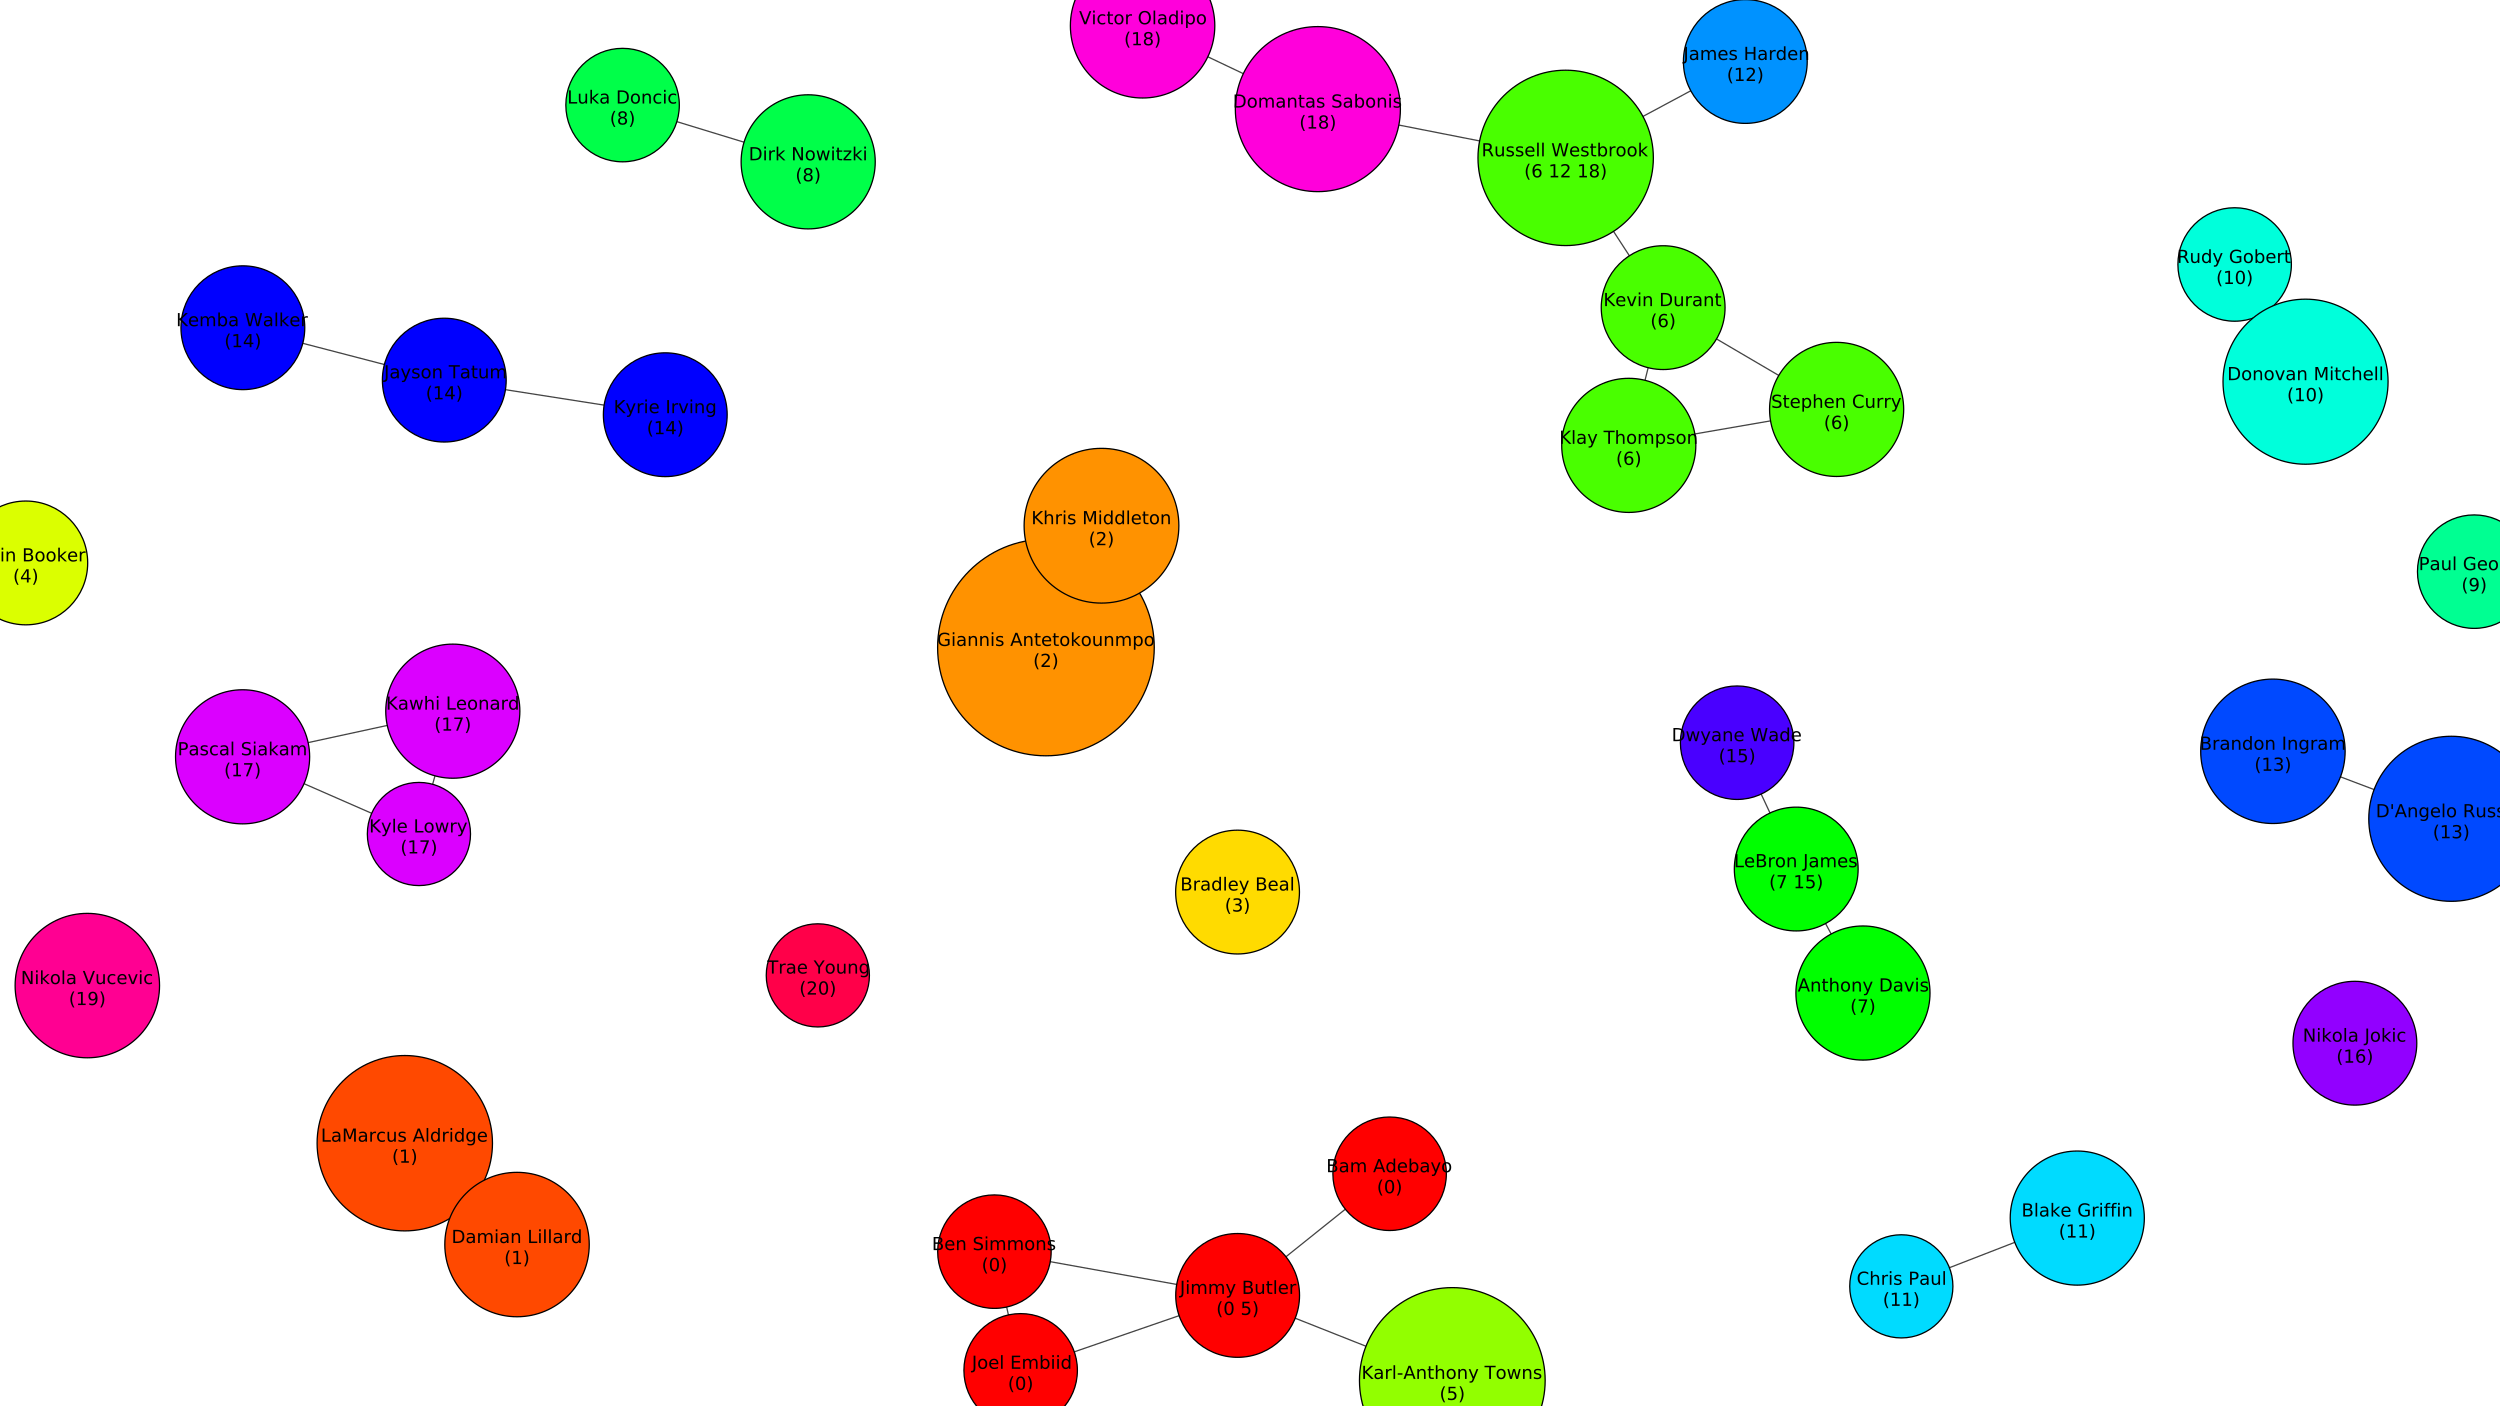 <?xml version="1.0" encoding="UTF-8"?>
<svg xmlns="http://www.w3.org/2000/svg" xmlns:xlink="http://www.w3.org/1999/xlink" width="1938.703pt" height="1090.521pt" viewBox="0 0 1938.703 1090.521" version="1.1">
<rect x="0" y="0" width="1938.703" height="1090.521" fill="#333333" stroke="none"/>
<defs>
<g>
<symbol overflow="visible" id="glyph0-0">
<path style="stroke:none;" d="M 0.703 2.469 L 0.703 -9.875 L 7.703 -9.875 L 7.703 2.469 Z M 1.484 1.703 L 6.922 1.703 L 6.922 -9.078 L 1.484 -9.078 Z M 1.484 1.703 "/>
</symbol>
<symbol overflow="visible" id="glyph0-1">
<path style="stroke:none;" d="M 2.75 -4.875 L 2.75 -1.141 L 4.969 -1.141 C 5.707 -1.141 6.254 -1.289 6.609 -1.594 C 6.973 -1.906 7.156 -2.379 7.156 -3.016 C 7.156 -3.648 6.973 -4.117 6.609 -4.422 C 6.254 -4.723 5.707 -4.875 4.969 -4.875 Z M 2.75 -9.078 L 2.75 -6 L 4.797 -6 C 5.473 -6 5.973 -6.125 6.297 -6.375 C 6.629 -6.625 6.797 -7.008 6.797 -7.531 C 6.797 -8.051 6.629 -8.438 6.297 -8.688 C 5.973 -8.945 5.473 -9.078 4.797 -9.078 Z M 1.375 -10.203 L 4.906 -10.203 C 5.957 -10.203 6.766 -9.984 7.328 -9.547 C 7.898 -9.109 8.188 -8.488 8.188 -7.688 C 8.188 -7.062 8.039 -6.562 7.75 -6.188 C 7.457 -5.82 7.031 -5.594 6.469 -5.5 C 7.145 -5.352 7.672 -5.047 8.047 -4.578 C 8.422 -4.117 8.609 -3.547 8.609 -2.859 C 8.609 -1.941 8.297 -1.234 7.672 -0.734 C 7.055 -0.242 6.176 0 5.031 0 L 1.375 0 Z M 1.375 -10.203 "/>
</symbol>
<symbol overflow="visible" id="glyph0-2">
<path style="stroke:none;" d="M 4.797 -3.844 C 3.785 -3.844 3.082 -3.727 2.688 -3.5 C 2.289 -3.27 2.094 -2.875 2.094 -2.312 C 2.094 -1.863 2.238 -1.508 2.531 -1.25 C 2.832 -0.988 3.234 -0.859 3.734 -0.859 C 4.43 -0.859 4.988 -1.102 5.406 -1.594 C 5.832 -2.094 6.047 -2.75 6.047 -3.562 L 6.047 -3.844 Z M 7.312 -4.375 L 7.312 0 L 6.047 0 L 6.047 -1.156 C 5.766 -0.695 5.406 -0.352 4.969 -0.125 C 4.539 0.094 4.02 0.203 3.406 0.203 C 2.625 0.203 2 -0.016 1.531 -0.453 C 1.07 -0.898 0.844 -1.492 0.844 -2.234 C 0.844 -3.086 1.129 -3.734 1.703 -4.172 C 2.285 -4.609 3.145 -4.828 4.281 -4.828 L 6.047 -4.828 L 6.047 -4.953 C 6.047 -5.535 5.852 -5.984 5.469 -6.297 C 5.094 -6.617 4.562 -6.781 3.875 -6.781 C 3.438 -6.781 3.008 -6.723 2.594 -6.609 C 2.176 -6.504 1.781 -6.348 1.406 -6.141 L 1.406 -7.312 C 1.863 -7.488 2.305 -7.617 2.734 -7.703 C 3.172 -7.797 3.594 -7.844 4 -7.844 C 5.113 -7.844 5.941 -7.555 6.484 -6.984 C 7.035 -6.41 7.312 -5.539 7.312 -4.375 Z M 7.312 -4.375 "/>
</symbol>
<symbol overflow="visible" id="glyph0-3">
<path style="stroke:none;" d="M 7.281 -6.188 C 7.594 -6.75 7.969 -7.164 8.406 -7.438 C 8.844 -7.707 9.359 -7.844 9.953 -7.844 C 10.754 -7.844 11.367 -7.562 11.797 -7 C 12.234 -6.445 12.453 -5.656 12.453 -4.625 L 12.453 0 L 11.188 0 L 11.188 -4.578 C 11.188 -5.316 11.055 -5.863 10.797 -6.219 C 10.535 -6.57 10.141 -6.75 9.609 -6.75 C 8.953 -6.75 8.438 -6.531 8.062 -6.094 C 7.688 -5.664 7.5 -5.078 7.5 -4.328 L 7.5 0 L 6.234 0 L 6.234 -4.578 C 6.234 -5.316 6.102 -5.863 5.844 -6.219 C 5.582 -6.57 5.18 -6.75 4.641 -6.75 C 3.992 -6.75 3.477 -6.531 3.094 -6.094 C 2.719 -5.656 2.531 -5.066 2.531 -4.328 L 2.531 0 L 1.266 0 L 1.266 -7.656 L 2.531 -7.656 L 2.531 -6.469 C 2.82 -6.938 3.164 -7.281 3.562 -7.5 C 3.969 -7.727 4.445 -7.844 5 -7.844 C 5.551 -7.844 6.02 -7.703 6.406 -7.422 C 6.801 -7.141 7.094 -6.727 7.281 -6.188 Z M 7.281 -6.188 "/>
</symbol>
<symbol overflow="visible" id="glyph0-4">
<path style="stroke:none;" d=""/>
</symbol>
<symbol overflow="visible" id="glyph0-5">
<path style="stroke:none;" d="M 4.781 -8.844 L 2.906 -3.766 L 6.672 -3.766 Z M 4 -10.203 L 5.578 -10.203 L 9.469 0 L 8.031 0 L 7.094 -2.625 L 2.5 -2.625 L 1.562 0 L 0.109 0 Z M 4 -10.203 "/>
</symbol>
<symbol overflow="visible" id="glyph0-6">
<path style="stroke:none;" d="M 6.359 -6.5 L 6.359 -10.641 L 7.609 -10.641 L 7.609 0 L 6.359 0 L 6.359 -1.156 C 6.098 -0.695 5.766 -0.352 5.359 -0.125 C 4.953 0.094 4.469 0.203 3.906 0.203 C 2.977 0.203 2.223 -0.164 1.641 -0.906 C 1.055 -1.645 0.766 -2.617 0.766 -3.828 C 0.766 -5.023 1.055 -5.992 1.641 -6.734 C 2.223 -7.473 2.977 -7.844 3.906 -7.844 C 4.469 -7.844 4.953 -7.727 5.359 -7.5 C 5.766 -7.281 6.098 -6.945 6.359 -6.5 Z M 2.078 -3.828 C 2.078 -2.898 2.266 -2.172 2.641 -1.641 C 3.023 -1.117 3.551 -0.859 4.219 -0.859 C 4.875 -0.859 5.395 -1.117 5.781 -1.641 C 6.164 -2.172 6.359 -2.898 6.359 -3.828 C 6.359 -4.742 6.164 -5.461 5.781 -5.984 C 5.395 -6.516 4.875 -6.781 4.219 -6.781 C 3.551 -6.781 3.023 -6.516 2.641 -5.984 C 2.266 -5.461 2.078 -4.742 2.078 -3.828 Z M 2.078 -3.828 "/>
</symbol>
<symbol overflow="visible" id="glyph0-7">
<path style="stroke:none;" d="M 7.875 -4.141 L 7.875 -3.531 L 2.078 -3.531 C 2.141 -2.664 2.398 -2.004 2.859 -1.547 C 3.328 -1.098 3.977 -0.875 4.812 -0.875 C 5.301 -0.875 5.77 -0.93 6.219 -1.047 C 6.676 -1.16 7.129 -1.336 7.578 -1.578 L 7.578 -0.391 C 7.117 -0.203 6.648 -0.055 6.172 0.047 C 5.703 0.148 5.227 0.203 4.75 0.203 C 3.52 0.203 2.547 -0.148 1.828 -0.859 C 1.117 -1.578 0.766 -2.539 0.766 -3.75 C 0.766 -5.008 1.102 -6.004 1.781 -6.734 C 2.457 -7.473 3.375 -7.844 4.531 -7.844 C 5.562 -7.844 6.375 -7.508 6.969 -6.844 C 7.57 -6.188 7.875 -5.285 7.875 -4.141 Z M 6.609 -4.516 C 6.598 -5.203 6.406 -5.75 6.031 -6.156 C 5.656 -6.57 5.16 -6.781 4.547 -6.781 C 3.836 -6.781 3.27 -6.578 2.844 -6.172 C 2.426 -5.773 2.188 -5.219 2.125 -4.5 Z M 6.609 -4.516 "/>
</symbol>
<symbol overflow="visible" id="glyph0-8">
<path style="stroke:none;" d="M 6.812 -3.828 C 6.812 -4.742 6.617 -5.461 6.234 -5.984 C 5.859 -6.516 5.336 -6.781 4.672 -6.781 C 4.004 -6.781 3.477 -6.516 3.094 -5.984 C 2.719 -5.461 2.531 -4.742 2.531 -3.828 C 2.531 -2.898 2.719 -2.172 3.094 -1.641 C 3.477 -1.117 4.004 -0.859 4.672 -0.859 C 5.336 -0.859 5.859 -1.117 6.234 -1.641 C 6.617 -2.172 6.812 -2.898 6.812 -3.828 Z M 2.531 -6.5 C 2.801 -6.945 3.133 -7.281 3.531 -7.5 C 3.938 -7.727 4.422 -7.844 4.984 -7.844 C 5.91 -7.844 6.664 -7.473 7.25 -6.734 C 7.832 -5.992 8.125 -5.023 8.125 -3.828 C 8.125 -2.617 7.832 -1.645 7.25 -0.906 C 6.664 -0.164 5.91 0.203 4.984 0.203 C 4.422 0.203 3.938 0.094 3.531 -0.125 C 3.133 -0.352 2.801 -0.695 2.531 -1.156 L 2.531 0 L 1.266 0 L 1.266 -10.641 L 2.531 -10.641 Z M 2.531 -6.5 "/>
</symbol>
<symbol overflow="visible" id="glyph0-9">
<path style="stroke:none;" d="M 4.5 0.719 C 4.145 1.625 3.797 2.211 3.453 2.484 C 3.117 2.766 2.672 2.906 2.109 2.906 L 1.109 2.906 L 1.109 1.859 L 1.844 1.859 C 2.188 1.859 2.453 1.773 2.641 1.609 C 2.836 1.453 3.051 1.066 3.281 0.453 L 3.516 -0.125 L 0.422 -7.656 L 1.75 -7.656 L 4.141 -1.672 L 6.531 -7.656 L 7.875 -7.656 Z M 4.5 0.719 "/>
</symbol>
<symbol overflow="visible" id="glyph0-10">
<path style="stroke:none;" d="M 4.281 -6.781 C 3.613 -6.781 3.082 -6.516 2.688 -5.984 C 2.289 -5.461 2.094 -4.742 2.094 -3.828 C 2.094 -2.91 2.285 -2.188 2.672 -1.656 C 3.066 -1.133 3.602 -0.875 4.281 -0.875 C 4.957 -0.875 5.488 -1.133 5.875 -1.656 C 6.27 -2.188 6.469 -2.91 6.469 -3.828 C 6.469 -4.734 6.27 -5.453 5.875 -5.984 C 5.488 -6.516 4.957 -6.781 4.281 -6.781 Z M 4.281 -7.844 C 5.375 -7.844 6.234 -7.484 6.859 -6.766 C 7.484 -6.055 7.797 -5.078 7.797 -3.828 C 7.797 -2.566 7.484 -1.578 6.859 -0.859 C 6.234 -0.148 5.375 0.203 4.281 0.203 C 3.188 0.203 2.328 -0.148 1.703 -0.859 C 1.078 -1.578 0.766 -2.566 0.766 -3.828 C 0.766 -5.078 1.078 -6.055 1.703 -6.766 C 2.328 -7.484 3.188 -7.844 4.281 -7.844 Z M 4.281 -7.844 "/>
</symbol>
<symbol overflow="visible" id="glyph0-11">
<path style="stroke:none;" d="M 4.344 -10.625 C 3.727 -9.57 3.27 -8.531 2.969 -7.5 C 2.676 -6.477 2.531 -5.441 2.531 -4.391 C 2.531 -3.336 2.68 -2.297 2.984 -1.266 C 3.285 -0.234 3.738 0.801 4.344 1.844 L 3.25 1.844 C 2.562 0.77 2.047 -0.281 1.703 -1.312 C 1.367 -2.344 1.203 -3.367 1.203 -4.391 C 1.203 -5.41 1.367 -6.438 1.703 -7.469 C 2.047 -8.5 2.562 -9.551 3.25 -10.625 Z M 4.344 -10.625 "/>
</symbol>
<symbol overflow="visible" id="glyph0-12">
<path style="stroke:none;" d="M 4.453 -9.297 C 3.742 -9.297 3.207 -8.945 2.844 -8.25 C 2.488 -7.551 2.312 -6.5 2.312 -5.094 C 2.312 -3.695 2.488 -2.645 2.844 -1.938 C 3.207 -1.238 3.742 -0.891 4.453 -0.891 C 5.172 -0.891 5.707 -1.238 6.062 -1.938 C 6.414 -2.645 6.594 -3.695 6.594 -5.094 C 6.594 -6.5 6.414 -7.551 6.062 -8.25 C 5.707 -8.945 5.172 -9.297 4.453 -9.297 Z M 4.453 -10.391 C 5.598 -10.391 6.473 -9.938 7.078 -9.031 C 7.68 -8.125 7.984 -6.812 7.984 -5.094 C 7.984 -3.375 7.68 -2.062 7.078 -1.156 C 6.473 -0.25 5.598 0.203 4.453 0.203 C 3.305 0.203 2.43 -0.25 1.828 -1.156 C 1.223 -2.062 0.922 -3.375 0.922 -5.094 C 0.922 -6.812 1.223 -8.125 1.828 -9.031 C 2.43 -9.938 3.305 -10.391 4.453 -10.391 Z M 4.453 -10.391 "/>
</symbol>
<symbol overflow="visible" id="glyph0-13">
<path style="stroke:none;" d="M 1.125 -10.625 L 2.219 -10.625 C 2.895 -9.551 3.406 -8.5 3.75 -7.469 C 4.094 -6.438 4.266 -5.41 4.266 -4.391 C 4.266 -3.367 4.094 -2.344 3.75 -1.312 C 3.406 -0.281 2.895 0.77 2.219 1.844 L 1.125 1.844 C 1.727 0.801 2.176 -0.234 2.469 -1.266 C 2.77 -2.297 2.922 -3.336 2.922 -4.391 C 2.922 -5.441 2.77 -6.477 2.469 -7.5 C 2.176 -8.531 1.727 -9.57 1.125 -10.625 Z M 1.125 -10.625 "/>
</symbol>
<symbol overflow="visible" id="glyph0-14">
<path style="stroke:none;" d="M 1.375 -10.203 L 2.75 -10.203 L 2.75 -1.156 L 7.719 -1.156 L 7.719 0 L 1.375 0 Z M 1.375 -10.203 "/>
</symbol>
<symbol overflow="visible" id="glyph0-15">
<path style="stroke:none;" d="M 1.375 -10.203 L 3.438 -10.203 L 6.031 -3.266 L 8.656 -10.203 L 10.719 -10.203 L 10.719 0 L 9.359 0 L 9.359 -8.969 L 6.734 -1.969 L 5.344 -1.969 L 2.719 -8.969 L 2.719 0 L 1.375 0 Z M 1.375 -10.203 "/>
</symbol>
<symbol overflow="visible" id="glyph0-16">
<path style="stroke:none;" d="M 5.75 -6.484 C 5.613 -6.566 5.461 -6.625 5.297 -6.656 C 5.129 -6.695 4.945 -6.719 4.75 -6.719 C 4.031 -6.719 3.477 -6.484 3.094 -6.016 C 2.719 -5.555 2.531 -4.895 2.531 -4.031 L 2.531 0 L 1.266 0 L 1.266 -7.656 L 2.531 -7.656 L 2.531 -6.469 C 2.801 -6.938 3.145 -7.281 3.562 -7.5 C 3.988 -7.727 4.504 -7.844 5.109 -7.844 C 5.203 -7.844 5.301 -7.836 5.406 -7.828 C 5.508 -7.816 5.625 -7.797 5.75 -7.766 Z M 5.75 -6.484 "/>
</symbol>
<symbol overflow="visible" id="glyph0-17">
<path style="stroke:none;" d="M 6.828 -7.359 L 6.828 -6.188 C 6.473 -6.383 6.113 -6.531 5.75 -6.625 C 5.395 -6.727 5.035 -6.781 4.672 -6.781 C 3.859 -6.781 3.223 -6.52 2.766 -6 C 2.316 -5.477 2.094 -4.754 2.094 -3.828 C 2.094 -2.891 2.316 -2.16 2.766 -1.641 C 3.223 -1.129 3.859 -0.875 4.672 -0.875 C 5.035 -0.875 5.395 -0.922 5.75 -1.016 C 6.113 -1.109 6.473 -1.254 6.828 -1.453 L 6.828 -0.297 C 6.473 -0.129 6.109 -0.004 5.734 0.078 C 5.359 0.16 4.961 0.203 4.547 0.203 C 3.391 0.203 2.469 -0.156 1.781 -0.875 C 1.102 -1.602 0.766 -2.586 0.766 -3.828 C 0.766 -5.066 1.109 -6.047 1.797 -6.766 C 2.484 -7.484 3.426 -7.844 4.625 -7.844 C 5.008 -7.844 5.383 -7.801 5.75 -7.719 C 6.125 -7.645 6.484 -7.523 6.828 -7.359 Z M 6.828 -7.359 "/>
</symbol>
<symbol overflow="visible" id="glyph0-18">
<path style="stroke:none;" d="M 1.188 -3.016 L 1.188 -7.656 L 2.453 -7.656 L 2.453 -3.062 C 2.453 -2.344 2.594 -1.801 2.875 -1.438 C 3.156 -1.07 3.578 -0.891 4.141 -0.891 C 4.816 -0.891 5.352 -1.102 5.75 -1.531 C 6.145 -1.969 6.344 -2.562 6.344 -3.312 L 6.344 -7.656 L 7.609 -7.656 L 7.609 0 L 6.344 0 L 6.344 -1.172 C 6.039 -0.711 5.688 -0.367 5.281 -0.141 C 4.875 0.086 4.406 0.203 3.875 0.203 C 3 0.203 2.332 -0.066 1.875 -0.609 C 1.414 -1.16 1.188 -1.961 1.188 -3.016 Z M 4.359 -7.844 Z M 4.359 -7.844 "/>
</symbol>
<symbol overflow="visible" id="glyph0-19">
<path style="stroke:none;" d="M 6.203 -7.438 L 6.203 -6.234 C 5.848 -6.422 5.477 -6.555 5.094 -6.641 C 4.707 -6.734 4.312 -6.781 3.906 -6.781 C 3.281 -6.781 2.812 -6.688 2.5 -6.5 C 2.188 -6.312 2.031 -6.023 2.031 -5.641 C 2.031 -5.348 2.141 -5.117 2.359 -4.953 C 2.586 -4.785 3.039 -4.629 3.719 -4.484 L 4.141 -4.375 C 5.035 -4.188 5.672 -3.914 6.047 -3.562 C 6.422 -3.219 6.609 -2.734 6.609 -2.109 C 6.609 -1.398 6.328 -0.836 5.766 -0.422 C 5.203 -0.004 4.43 0.203 3.453 0.203 C 3.035 0.203 2.602 0.16 2.156 0.078 C 1.719 -0.004 1.254 -0.125 0.766 -0.281 L 0.766 -1.578 C 1.223 -1.336 1.676 -1.156 2.125 -1.031 C 2.582 -0.914 3.031 -0.859 3.469 -0.859 C 4.062 -0.859 4.516 -0.957 4.828 -1.156 C 5.148 -1.363 5.312 -1.648 5.312 -2.016 C 5.312 -2.359 5.195 -2.617 4.969 -2.797 C 4.738 -2.984 4.234 -3.16 3.453 -3.328 L 3.016 -3.438 C 2.242 -3.594 1.68 -3.844 1.328 -4.188 C 0.984 -4.531 0.812 -4.992 0.812 -5.578 C 0.812 -6.305 1.066 -6.863 1.578 -7.25 C 2.086 -7.645 2.812 -7.844 3.75 -7.844 C 4.219 -7.844 4.656 -7.805 5.062 -7.734 C 5.477 -7.672 5.859 -7.57 6.203 -7.438 Z M 6.203 -7.438 "/>
</symbol>
<symbol overflow="visible" id="glyph0-20">
<path style="stroke:none;" d="M 1.312 -10.641 L 2.578 -10.641 L 2.578 0 L 1.312 0 Z M 1.312 -10.641 "/>
</symbol>
<symbol overflow="visible" id="glyph0-21">
<path style="stroke:none;" d="M 1.312 -7.656 L 2.578 -7.656 L 2.578 0 L 1.312 0 Z M 1.312 -10.641 L 2.578 -10.641 L 2.578 -9.047 L 1.312 -9.047 Z M 1.312 -10.641 "/>
</symbol>
<symbol overflow="visible" id="glyph0-22">
<path style="stroke:none;" d="M 6.359 -3.922 C 6.359 -4.828 6.172 -5.531 5.797 -6.031 C 5.422 -6.531 4.895 -6.781 4.219 -6.781 C 3.539 -6.781 3.016 -6.531 2.641 -6.031 C 2.266 -5.531 2.078 -4.828 2.078 -3.922 C 2.078 -3.016 2.266 -2.305 2.641 -1.797 C 3.016 -1.297 3.539 -1.047 4.219 -1.047 C 4.895 -1.047 5.422 -1.297 5.797 -1.797 C 6.172 -2.305 6.359 -3.016 6.359 -3.922 Z M 7.609 -0.953 C 7.609 0.348 7.316 1.316 6.734 1.953 C 6.16 2.586 5.281 2.906 4.094 2.906 C 3.645 2.906 3.223 2.875 2.828 2.812 C 2.441 2.75 2.066 2.648 1.703 2.516 L 1.703 1.281 C 2.066 1.488 2.426 1.641 2.781 1.734 C 3.145 1.828 3.516 1.875 3.891 1.875 C 4.711 1.875 5.328 1.656 5.734 1.219 C 6.148 0.789 6.359 0.145 6.359 -0.719 L 6.359 -1.344 C 6.098 -0.895 5.766 -0.555 5.359 -0.328 C 4.953 -0.109 4.469 0 3.906 0 C 2.969 0 2.207 -0.352 1.625 -1.062 C 1.051 -1.781 0.766 -2.734 0.766 -3.922 C 0.766 -5.098 1.051 -6.047 1.625 -6.766 C 2.207 -7.484 2.969 -7.844 3.906 -7.844 C 4.469 -7.844 4.953 -7.727 5.359 -7.5 C 5.766 -7.281 6.098 -6.945 6.359 -6.5 L 6.359 -7.656 L 7.609 -7.656 Z M 7.609 -0.953 "/>
</symbol>
<symbol overflow="visible" id="glyph0-23">
<path style="stroke:none;" d="M 1.734 -1.156 L 4 -1.156 L 4 -8.953 L 1.531 -8.453 L 1.531 -9.719 L 3.984 -10.203 L 5.359 -10.203 L 5.359 -1.156 L 7.609 -1.156 L 7.609 0 L 1.734 0 Z M 1.734 -1.156 "/>
</symbol>
<symbol overflow="visible" id="glyph0-24">
<path style="stroke:none;" d="M 8.328 -1.453 L 8.328 -4.203 L 6.078 -4.203 L 6.078 -5.328 L 9.703 -5.328 L 9.703 -0.953 C 9.172 -0.578 8.582 -0.289 7.938 -0.094 C 7.289 0.102 6.602 0.203 5.875 0.203 C 4.281 0.203 3.031 -0.258 2.125 -1.188 C 1.227 -2.125 0.781 -3.426 0.781 -5.094 C 0.781 -6.758 1.227 -8.055 2.125 -8.984 C 3.031 -9.922 4.281 -10.391 5.875 -10.391 C 6.539 -10.391 7.172 -10.305 7.766 -10.141 C 8.367 -9.984 8.926 -9.742 9.438 -9.422 L 9.438 -7.953 C 8.926 -8.379 8.383 -8.703 7.812 -8.922 C 7.238 -9.141 6.633 -9.25 6 -9.25 C 4.75 -9.25 3.812 -8.898 3.188 -8.203 C 2.562 -7.516 2.25 -6.477 2.25 -5.094 C 2.25 -3.719 2.562 -2.68 3.188 -1.984 C 3.812 -1.285 4.75 -0.938 6 -0.938 C 6.488 -0.938 6.922 -0.977 7.297 -1.062 C 7.68 -1.145 8.023 -1.273 8.328 -1.453 Z M 8.328 -1.453 "/>
</symbol>
<symbol overflow="visible" id="glyph0-25">
<path style="stroke:none;" d="M 7.688 -4.625 L 7.688 0 L 6.422 0 L 6.422 -4.578 C 6.422 -5.305 6.281 -5.848 6 -6.203 C 5.719 -6.566 5.297 -6.75 4.734 -6.75 C 4.055 -6.75 3.52 -6.531 3.125 -6.094 C 2.727 -5.664 2.531 -5.078 2.531 -4.328 L 2.531 0 L 1.266 0 L 1.266 -7.656 L 2.531 -7.656 L 2.531 -6.469 C 2.832 -6.926 3.188 -7.27 3.594 -7.5 C 4.008 -7.727 4.484 -7.844 5.016 -7.844 C 5.891 -7.844 6.551 -7.566 7 -7.016 C 7.457 -6.473 7.688 -5.676 7.688 -4.625 Z M 7.688 -4.625 "/>
</symbol>
<symbol overflow="visible" id="glyph0-26">
<path style="stroke:none;" d="M 2.562 -9.828 L 2.562 -7.656 L 5.156 -7.656 L 5.156 -6.672 L 2.562 -6.672 L 2.562 -2.516 C 2.562 -1.898 2.645 -1.5 2.812 -1.312 C 2.988 -1.133 3.336 -1.047 3.859 -1.047 L 5.156 -1.047 L 5.156 0 L 3.859 0 C 2.891 0 2.219 -0.18 1.844 -0.547 C 1.477 -0.91 1.297 -1.566 1.297 -2.516 L 1.297 -6.672 L 0.375 -6.672 L 0.375 -7.656 L 1.297 -7.656 L 1.297 -9.828 Z M 2.562 -9.828 "/>
</symbol>
<symbol overflow="visible" id="glyph0-27">
<path style="stroke:none;" d="M 1.266 -10.641 L 2.531 -10.641 L 2.531 -4.359 L 6.297 -7.656 L 7.891 -7.656 L 3.828 -4.078 L 8.062 0 L 6.422 0 L 2.531 -3.734 L 2.531 0 L 1.266 0 Z M 1.266 -10.641 "/>
</symbol>
<symbol overflow="visible" id="glyph0-28">
<path style="stroke:none;" d="M 2.531 -1.156 L 2.531 2.906 L 1.266 2.906 L 1.266 -7.656 L 2.531 -7.656 L 2.531 -6.5 C 2.801 -6.945 3.133 -7.281 3.531 -7.5 C 3.938 -7.727 4.422 -7.844 4.984 -7.844 C 5.91 -7.844 6.664 -7.473 7.25 -6.734 C 7.832 -5.992 8.125 -5.023 8.125 -3.828 C 8.125 -2.617 7.832 -1.645 7.25 -0.906 C 6.664 -0.164 5.91 0.203 4.984 0.203 C 4.422 0.203 3.938 0.094 3.531 -0.125 C 3.133 -0.352 2.801 -0.695 2.531 -1.156 Z M 6.812 -3.828 C 6.812 -4.742 6.617 -5.461 6.234 -5.984 C 5.859 -6.516 5.336 -6.781 4.672 -6.781 C 4.004 -6.781 3.477 -6.516 3.094 -5.984 C 2.719 -5.461 2.531 -4.742 2.531 -3.828 C 2.531 -2.898 2.719 -2.172 3.094 -1.641 C 3.477 -1.117 4.004 -0.859 4.672 -0.859 C 5.336 -0.859 5.859 -1.117 6.234 -1.641 C 6.617 -2.172 6.812 -2.898 6.812 -3.828 Z M 6.812 -3.828 "/>
</symbol>
<symbol overflow="visible" id="glyph0-29">
<path style="stroke:none;" d="M 2.688 -1.156 L 7.5 -1.156 L 7.5 0 L 1.031 0 L 1.031 -1.156 C 1.551 -1.695 2.266 -2.426 3.172 -3.344 C 4.078 -4.258 4.645 -4.848 4.875 -5.109 C 5.312 -5.609 5.617 -6.031 5.797 -6.375 C 5.973 -6.719 6.062 -7.055 6.062 -7.391 C 6.062 -7.93 5.867 -8.375 5.484 -8.719 C 5.109 -9.062 4.613 -9.234 4 -9.234 C 3.57 -9.234 3.117 -9.156 2.641 -9 C 2.16 -8.852 1.645 -8.625 1.094 -8.312 L 1.094 -9.719 C 1.645 -9.938 2.16 -10.102 2.641 -10.219 C 3.129 -10.332 3.578 -10.391 3.984 -10.391 C 5.035 -10.391 5.875 -10.125 6.5 -9.594 C 7.133 -9.07 7.453 -8.367 7.453 -7.484 C 7.453 -7.055 7.375 -6.656 7.219 -6.281 C 7.062 -5.906 6.773 -5.461 6.359 -4.953 C 6.242 -4.828 5.879 -4.445 5.266 -3.812 C 4.66 -3.176 3.801 -2.289 2.688 -1.156 Z M 2.688 -1.156 "/>
</symbol>
<symbol overflow="visible" id="glyph0-30">
<path style="stroke:none;" d="M 5.688 -5.5 C 6.344 -5.363 6.852 -5.07 7.219 -4.625 C 7.594 -4.176 7.781 -3.625 7.781 -2.969 C 7.781 -1.957 7.43 -1.176 6.734 -0.625 C 6.047 -0.07 5.066 0.203 3.797 0.203 C 3.367 0.203 2.926 0.156 2.469 0.062 C 2.02 -0.02 1.551 -0.145 1.062 -0.312 L 1.062 -1.641 C 1.445 -1.422 1.867 -1.254 2.328 -1.141 C 2.785 -1.023 3.258 -0.969 3.75 -0.969 C 4.613 -0.969 5.27 -1.133 5.719 -1.469 C 6.176 -1.812 6.406 -2.312 6.406 -2.969 C 6.406 -3.57 6.191 -4.039 5.766 -4.375 C 5.348 -4.719 4.766 -4.891 4.016 -4.891 L 2.828 -4.891 L 2.828 -6.016 L 4.078 -6.016 C 4.754 -6.016 5.27 -6.148 5.625 -6.422 C 5.988 -6.703 6.172 -7.098 6.172 -7.609 C 6.172 -8.129 5.984 -8.531 5.609 -8.812 C 5.242 -9.094 4.711 -9.234 4.016 -9.234 C 3.641 -9.234 3.234 -9.191 2.797 -9.109 C 2.367 -9.023 1.895 -8.895 1.375 -8.719 L 1.375 -9.953 C 1.895 -10.098 2.383 -10.207 2.844 -10.281 C 3.301 -10.352 3.734 -10.391 4.141 -10.391 C 5.191 -10.391 6.02 -10.148 6.625 -9.672 C 7.238 -9.203 7.547 -8.562 7.547 -7.75 C 7.547 -7.176 7.383 -6.695 7.062 -6.312 C 6.738 -5.926 6.281 -5.656 5.688 -5.5 Z M 5.688 -5.5 "/>
</symbol>
<symbol overflow="visible" id="glyph0-31">
<path style="stroke:none;" d="M 2.75 -9.078 L 2.75 -1.141 L 4.422 -1.141 C 5.828 -1.141 6.859 -1.457 7.516 -2.094 C 8.172 -2.727 8.5 -3.734 8.5 -5.109 C 8.5 -6.484 8.172 -7.488 7.516 -8.125 C 6.859 -8.758 5.828 -9.078 4.422 -9.078 Z M 1.375 -10.203 L 4.219 -10.203 C 6.188 -10.203 7.633 -9.789 8.562 -8.969 C 9.488 -8.145 9.953 -6.859 9.953 -5.109 C 9.953 -3.348 9.488 -2.055 8.562 -1.234 C 7.633 -0.41 6.188 0 4.219 0 L 1.375 0 Z M 1.375 -10.203 "/>
</symbol>
<symbol overflow="visible" id="glyph0-32">
<path style="stroke:none;" d="M 0.422 -7.656 L 1.75 -7.656 L 4.141 -1.234 L 6.531 -7.656 L 7.875 -7.656 L 5 0 L 3.281 0 Z M 0.422 -7.656 "/>
</symbol>
<symbol overflow="visible" id="glyph0-33">
<path style="stroke:none;" d="M 5.297 -9 L 1.812 -3.562 L 5.297 -3.562 Z M 4.922 -10.203 L 6.672 -10.203 L 6.672 -3.562 L 8.125 -3.562 L 8.125 -2.406 L 6.672 -2.406 L 6.672 0 L 5.297 0 L 5.297 -2.406 L 0.688 -2.406 L 0.688 -3.734 Z M 4.922 -10.203 "/>
</symbol>
<symbol overflow="visible" id="glyph0-34">
<path style="stroke:none;" d="M 1.375 -10.203 L 2.75 -10.203 L 2.75 -0.719 C 2.75 0.52 2.516 1.414 2.047 1.969 C 1.586 2.52 0.836 2.797 -0.203 2.797 L -0.719 2.797 L -0.719 1.641 L -0.297 1.641 C 0.316 1.641 0.75 1.469 1 1.125 C 1.25 0.781 1.375 0.164 1.375 -0.719 Z M 1.375 -10.203 "/>
</symbol>
<symbol overflow="visible" id="glyph0-35">
<path style="stroke:none;" d="M 1.516 -10.203 L 6.938 -10.203 L 6.938 -9.047 L 2.781 -9.047 L 2.781 -6.547 C 2.977 -6.609 3.176 -6.656 3.375 -6.688 C 3.57 -6.727 3.773 -6.75 3.984 -6.75 C 5.117 -6.75 6.02 -6.438 6.688 -5.812 C 7.352 -5.188 7.688 -4.344 7.688 -3.281 C 7.688 -2.176 7.344 -1.316 6.656 -0.703 C 5.977 -0.098 5.016 0.203 3.766 0.203 C 3.336 0.203 2.898 0.164 2.453 0.094 C 2.016 0.02 1.555 -0.086 1.078 -0.234 L 1.078 -1.625 C 1.492 -1.406 1.922 -1.238 2.359 -1.125 C 2.797 -1.02 3.254 -0.969 3.734 -0.969 C 4.523 -0.969 5.148 -1.172 5.609 -1.578 C 6.066 -1.992 6.297 -2.562 6.297 -3.281 C 6.297 -3.988 6.066 -4.547 5.609 -4.953 C 5.148 -5.367 4.523 -5.578 3.734 -5.578 C 3.367 -5.578 3 -5.535 2.625 -5.453 C 2.258 -5.379 1.891 -5.254 1.516 -5.078 Z M 1.516 -10.203 "/>
</symbol>
<symbol overflow="visible" id="glyph0-36">
<path style="stroke:none;" d="M 7.5 -9.875 L 7.5 -8.531 C 6.969 -8.781 6.469 -8.961 6 -9.078 C 5.539 -9.203 5.094 -9.266 4.656 -9.266 C 3.906 -9.266 3.328 -9.117 2.922 -8.828 C 2.516 -8.535 2.312 -8.125 2.312 -7.594 C 2.312 -7.133 2.445 -6.789 2.719 -6.562 C 2.988 -6.332 3.504 -6.148 4.266 -6.016 L 5.094 -5.844 C 6.125 -5.645 6.883 -5.297 7.375 -4.797 C 7.863 -4.305 8.109 -3.645 8.109 -2.812 C 8.109 -1.82 7.773 -1.07 7.109 -0.562 C 6.453 -0.051 5.484 0.203 4.203 0.203 C 3.711 0.203 3.195 0.145 2.656 0.031 C 2.113 -0.07 1.551 -0.234 0.969 -0.453 L 0.969 -1.875 C 1.531 -1.562 2.078 -1.32 2.609 -1.156 C 3.148 -1 3.68 -0.922 4.203 -0.922 C 4.984 -0.922 5.586 -1.078 6.016 -1.391 C 6.453 -1.703 6.672 -2.145 6.672 -2.719 C 6.672 -3.219 6.516 -3.609 6.203 -3.891 C 5.898 -4.172 5.395 -4.383 4.688 -4.531 L 3.844 -4.688 C 2.812 -4.895 2.066 -5.219 1.609 -5.656 C 1.148 -6.094 0.922 -6.703 0.922 -7.484 C 0.922 -8.379 1.238 -9.086 1.875 -9.609 C 2.508 -10.129 3.383 -10.391 4.5 -10.391 C 4.977 -10.391 5.469 -10.344 5.969 -10.25 C 6.469 -10.164 6.977 -10.039 7.5 -9.875 Z M 7.5 -9.875 "/>
</symbol>
<symbol overflow="visible" id="glyph0-37">
<path style="stroke:none;" d="M 7.688 -4.625 L 7.688 0 L 6.422 0 L 6.422 -4.578 C 6.422 -5.305 6.281 -5.848 6 -6.203 C 5.719 -6.566 5.297 -6.75 4.734 -6.75 C 4.055 -6.75 3.52 -6.531 3.125 -6.094 C 2.727 -5.664 2.531 -5.078 2.531 -4.328 L 2.531 0 L 1.266 0 L 1.266 -10.641 L 2.531 -10.641 L 2.531 -6.469 C 2.832 -6.926 3.188 -7.27 3.594 -7.5 C 4.008 -7.727 4.484 -7.844 5.016 -7.844 C 5.891 -7.844 6.551 -7.566 7 -7.016 C 7.457 -6.473 7.688 -5.676 7.688 -4.625 Z M 7.688 -4.625 "/>
</symbol>
<symbol overflow="visible" id="glyph0-38">
<path style="stroke:none;" d="M 9.016 -9.422 L 9.016 -7.969 C 8.547 -8.395 8.047 -8.711 7.516 -8.922 C 6.992 -9.141 6.441 -9.25 5.859 -9.25 C 4.691 -9.25 3.797 -8.891 3.172 -8.172 C 2.555 -7.461 2.25 -6.438 2.25 -5.094 C 2.25 -3.75 2.555 -2.719 3.172 -2 C 3.797 -1.289 4.691 -0.938 5.859 -0.938 C 6.441 -0.938 6.992 -1.039 7.516 -1.25 C 8.047 -1.469 8.547 -1.797 9.016 -2.234 L 9.016 -0.781 C 8.535 -0.457 8.023 -0.211 7.484 -0.047 C 6.941 0.117 6.367 0.203 5.766 0.203 C 4.223 0.203 3.004 -0.27 2.109 -1.219 C 1.223 -2.164 0.781 -3.457 0.781 -5.094 C 0.781 -6.727 1.223 -8.02 2.109 -8.969 C 3.004 -9.914 4.223 -10.391 5.766 -10.391 C 6.379 -10.391 6.957 -10.305 7.5 -10.141 C 8.039 -9.984 8.547 -9.742 9.016 -9.422 Z M 9.016 -9.422 "/>
</symbol>
<symbol overflow="visible" id="glyph0-39">
<path style="stroke:none;" d="M 4.625 -5.656 C 4 -5.656 3.504 -5.441 3.141 -5.016 C 2.785 -4.586 2.609 -4.008 2.609 -3.281 C 2.609 -2.539 2.785 -1.957 3.141 -1.531 C 3.504 -1.102 4 -0.891 4.625 -0.891 C 5.238 -0.891 5.727 -1.102 6.094 -1.531 C 6.457 -1.957 6.641 -2.539 6.641 -3.281 C 6.641 -4.008 6.457 -4.586 6.094 -5.016 C 5.727 -5.441 5.238 -5.656 4.625 -5.656 Z M 7.359 -9.984 L 7.359 -8.719 C 7.016 -8.883 6.664 -9.008 6.312 -9.094 C 5.957 -9.188 5.609 -9.234 5.266 -9.234 C 4.348 -9.234 3.648 -8.926 3.172 -8.312 C 2.691 -7.695 2.422 -6.766 2.359 -5.516 C 2.617 -5.91 2.953 -6.211 3.359 -6.422 C 3.766 -6.641 4.211 -6.75 4.703 -6.75 C 5.723 -6.75 6.531 -6.438 7.125 -5.812 C 7.727 -5.188 8.031 -4.344 8.031 -3.281 C 8.031 -2.227 7.719 -1.383 7.094 -0.75 C 6.477 -0.113 5.656 0.203 4.625 0.203 C 3.438 0.203 2.531 -0.25 1.906 -1.156 C 1.289 -2.062 0.984 -3.375 0.984 -5.094 C 0.984 -6.707 1.363 -7.992 2.125 -8.953 C 2.895 -9.91 3.922 -10.391 5.203 -10.391 C 5.555 -10.391 5.906 -10.352 6.25 -10.281 C 6.602 -10.219 6.973 -10.117 7.359 -9.984 Z M 7.359 -9.984 "/>
</symbol>
<symbol overflow="visible" id="glyph0-40">
<path style="stroke:none;" d="M 1.156 -10.203 L 7.719 -10.203 L 7.719 -9.625 L 4 0 L 2.562 0 L 6.047 -9.047 L 1.156 -9.047 Z M 1.156 -10.203 "/>
</symbol>
<symbol overflow="visible" id="glyph0-41">
<path style="stroke:none;" d="M 4.453 -4.844 C 3.797 -4.844 3.281 -4.664 2.906 -4.312 C 2.531 -3.969 2.344 -3.488 2.344 -2.875 C 2.344 -2.258 2.531 -1.773 2.906 -1.422 C 3.281 -1.066 3.797 -0.891 4.453 -0.891 C 5.109 -0.891 5.625 -1.066 6 -1.422 C 6.375 -1.773 6.562 -2.258 6.562 -2.875 C 6.562 -3.488 6.375 -3.969 6 -4.312 C 5.625 -4.664 5.109 -4.844 4.453 -4.844 Z M 3.062 -5.438 C 2.477 -5.582 2.02 -5.859 1.688 -6.266 C 1.352 -6.672 1.188 -7.164 1.188 -7.75 C 1.188 -8.562 1.477 -9.203 2.062 -9.672 C 2.645 -10.148 3.441 -10.391 4.453 -10.391 C 5.461 -10.391 6.258 -10.148 6.844 -9.672 C 7.426 -9.203 7.719 -8.562 7.719 -7.75 C 7.719 -7.164 7.551 -6.672 7.219 -6.266 C 6.883 -5.859 6.426 -5.582 5.844 -5.438 C 6.508 -5.281 7.023 -4.973 7.391 -4.516 C 7.766 -4.066 7.953 -3.52 7.953 -2.875 C 7.953 -1.883 7.648 -1.125 7.047 -0.594 C 6.441 -0.062 5.578 0.203 4.453 0.203 C 3.328 0.203 2.461 -0.062 1.859 -0.594 C 1.254 -1.125 0.953 -1.883 0.953 -2.875 C 0.953 -3.52 1.141 -4.066 1.516 -4.516 C 1.891 -4.973 2.406 -5.281 3.062 -5.438 Z M 2.562 -7.609 C 2.562 -7.086 2.727 -6.676 3.062 -6.375 C 3.395 -6.082 3.859 -5.938 4.453 -5.938 C 5.047 -5.938 5.508 -6.082 5.844 -6.375 C 6.176 -6.676 6.344 -7.086 6.344 -7.609 C 6.344 -8.141 6.176 -8.551 5.844 -8.844 C 5.508 -9.145 5.047 -9.297 4.453 -9.297 C 3.859 -9.297 3.395 -9.145 3.062 -8.844 C 2.727 -8.551 2.562 -8.141 2.562 -7.609 Z M 2.562 -7.609 "/>
</symbol>
<symbol overflow="visible" id="glyph0-42">
<path style="stroke:none;" d="M 1.375 -10.203 L 2.75 -10.203 L 2.75 -5.891 L 7.328 -10.203 L 9.109 -10.203 L 4.047 -5.453 L 9.469 0 L 7.656 0 L 2.75 -4.922 L 2.75 0 L 1.375 0 Z M 1.375 -10.203 "/>
</symbol>
<symbol overflow="visible" id="glyph0-43">
<path style="stroke:none;" d="M 1.375 -10.203 L 7.828 -10.203 L 7.828 -9.047 L 2.75 -9.047 L 2.75 -6.016 L 7.609 -6.016 L 7.609 -4.859 L 2.75 -4.859 L 2.75 -1.156 L 7.953 -1.156 L 7.953 0 L 1.375 0 Z M 1.375 -10.203 "/>
</symbol>
<symbol overflow="visible" id="glyph0-44">
<path style="stroke:none;" d="M 2.75 -9.078 L 2.75 -5.234 L 4.484 -5.234 C 5.129 -5.234 5.629 -5.398 5.984 -5.734 C 6.336 -6.066 6.516 -6.539 6.516 -7.156 C 6.516 -7.77 6.336 -8.242 5.984 -8.578 C 5.629 -8.91 5.129 -9.078 4.484 -9.078 Z M 1.375 -10.203 L 4.484 -10.203 C 5.629 -10.203 6.492 -9.941 7.078 -9.422 C 7.672 -8.91 7.969 -8.156 7.969 -7.156 C 7.969 -6.145 7.672 -5.383 7.078 -4.875 C 6.492 -4.363 5.629 -4.109 4.484 -4.109 L 2.75 -4.109 L 2.75 0 L 1.375 0 Z M 1.375 -10.203 "/>
</symbol>
<symbol overflow="visible" id="glyph0-45">
<path style="stroke:none;" d="M 1.531 -0.219 L 1.531 -1.469 C 1.883 -1.301 2.238 -1.176 2.594 -1.094 C 2.945 -1.008 3.297 -0.969 3.641 -0.969 C 4.547 -0.969 5.238 -1.27 5.719 -1.875 C 6.207 -2.488 6.484 -3.422 6.547 -4.672 C 6.285 -4.285 5.953 -3.984 5.547 -3.766 C 5.141 -3.555 4.691 -3.453 4.203 -3.453 C 3.18 -3.453 2.367 -3.758 1.766 -4.375 C 1.172 -5 0.875 -5.848 0.875 -6.922 C 0.875 -7.961 1.18 -8.801 1.797 -9.438 C 2.422 -10.07 3.25 -10.391 4.281 -10.391 C 5.469 -10.391 6.367 -9.938 6.984 -9.031 C 7.609 -8.125 7.922 -6.812 7.922 -5.094 C 7.922 -3.488 7.539 -2.203 6.781 -1.234 C 6.02 -0.273 4.992 0.203 3.703 0.203 C 3.348 0.203 2.992 0.164 2.641 0.094 C 2.285 0.031 1.914 -0.07 1.531 -0.219 Z M 4.281 -4.547 C 4.906 -4.547 5.395 -4.754 5.75 -5.172 C 6.113 -5.598 6.297 -6.18 6.297 -6.922 C 6.297 -7.648 6.113 -8.227 5.75 -8.656 C 5.395 -9.082 4.906 -9.297 4.281 -9.297 C 3.664 -9.297 3.176 -9.082 2.812 -8.656 C 2.445 -8.227 2.266 -7.648 2.266 -6.922 C 2.266 -6.18 2.445 -5.598 2.812 -5.172 C 3.176 -4.754 3.664 -4.547 4.281 -4.547 Z M 4.281 -4.547 "/>
</symbol>
<symbol overflow="visible" id="glyph0-46">
<path style="stroke:none;" d="M 6.219 -4.781 C 6.508 -4.688 6.797 -4.473 7.078 -4.141 C 7.359 -3.816 7.641 -3.367 7.922 -2.797 L 9.328 0 L 7.844 0 L 6.531 -2.625 C 6.195 -3.301 5.867 -3.75 5.547 -3.969 C 5.234 -4.195 4.805 -4.312 4.266 -4.312 L 2.75 -4.312 L 2.75 0 L 1.375 0 L 1.375 -10.203 L 4.484 -10.203 C 5.648 -10.203 6.52 -9.957 7.094 -9.469 C 7.676 -8.988 7.969 -8.254 7.969 -7.266 C 7.969 -6.617 7.816 -6.082 7.516 -5.656 C 7.211 -5.238 6.781 -4.945 6.219 -4.781 Z M 2.75 -9.078 L 2.75 -5.453 L 4.484 -5.453 C 5.148 -5.453 5.656 -5.602 6 -5.906 C 6.344 -6.219 6.516 -6.672 6.516 -7.266 C 6.516 -7.859 6.344 -8.305 6 -8.609 C 5.656 -8.922 5.148 -9.078 4.484 -9.078 Z M 2.75 -9.078 "/>
</symbol>
<symbol overflow="visible" id="glyph0-47">
<path style="stroke:none;" d="M 5.203 -10.641 L 5.203 -9.594 L 4 -9.594 C 3.539 -9.594 3.223 -9.5 3.047 -9.312 C 2.879 -9.133 2.797 -8.805 2.797 -8.328 L 2.797 -7.656 L 4.859 -7.656 L 4.859 -6.672 L 2.797 -6.672 L 2.797 0 L 1.531 0 L 1.531 -6.672 L 0.328 -6.672 L 0.328 -7.656 L 1.531 -7.656 L 1.531 -8.188 C 1.531 -9.039 1.727 -9.66 2.125 -10.047 C 2.52 -10.441 3.145 -10.641 4 -10.641 Z M 5.203 -10.641 "/>
</symbol>
<symbol overflow="visible" id="glyph0-48">
<path style="stroke:none;" d="M 1.375 -10.203 L 2.75 -10.203 L 2.75 -6.016 L 7.766 -6.016 L 7.766 -10.203 L 9.156 -10.203 L 9.156 0 L 7.766 0 L 7.766 -4.859 L 2.75 -4.859 L 2.75 0 L 1.375 0 Z M 1.375 -10.203 "/>
</symbol>
<symbol overflow="visible" id="glyph0-49">
<path style="stroke:none;" d="M 1.375 -10.203 L 2.75 -10.203 L 2.75 0 L 1.375 0 Z M 1.375 -10.203 "/>
</symbol>
<symbol overflow="visible" id="glyph0-50">
<path style="stroke:none;" d="M 1.375 -10.203 L 3.234 -10.203 L 7.766 -1.672 L 7.766 -10.203 L 9.094 -10.203 L 9.094 0 L 7.234 0 L 2.719 -8.531 L 2.719 0 L 1.375 0 Z M 1.375 -10.203 "/>
</symbol>
<symbol overflow="visible" id="glyph0-51">
<path style="stroke:none;" d="M 0.594 -7.656 L 1.844 -7.656 L 3.422 -1.688 L 4.984 -7.656 L 6.469 -7.656 L 8.047 -1.688 L 9.609 -7.656 L 10.859 -7.656 L 8.859 0 L 7.375 0 L 5.734 -6.281 L 4.078 0 L 2.594 0 Z M 0.594 -7.656 "/>
</symbol>
<symbol overflow="visible" id="glyph0-52">
<path style="stroke:none;" d="M 0.766 -7.656 L 6.75 -7.656 L 6.75 -6.516 L 2.016 -1 L 6.75 -1 L 6.75 0 L 0.609 0 L 0.609 -1.156 L 5.328 -6.656 L 0.766 -6.656 Z M 0.766 -7.656 "/>
</symbol>
<symbol overflow="visible" id="glyph0-53">
<path style="stroke:none;" d="M 4 0 L 0.109 -10.203 L 1.547 -10.203 L 4.781 -1.609 L 8.031 -10.203 L 9.469 -10.203 L 5.578 0 Z M 4 0 "/>
</symbol>
<symbol overflow="visible" id="glyph0-54">
<path style="stroke:none;" d="M 5.516 -9.266 C 4.516 -9.266 3.719 -8.891 3.125 -8.141 C 2.539 -7.398 2.25 -6.383 2.25 -5.094 C 2.25 -3.812 2.539 -2.797 3.125 -2.047 C 3.719 -1.297 4.516 -0.922 5.516 -0.922 C 6.516 -0.922 7.305 -1.297 7.891 -2.047 C 8.484 -2.797 8.781 -3.812 8.781 -5.094 C 8.781 -6.383 8.484 -7.398 7.891 -8.141 C 7.305 -8.891 6.516 -9.266 5.516 -9.266 Z M 5.516 -10.391 C 6.941 -10.391 8.082 -9.91 8.938 -8.953 C 9.801 -7.992 10.234 -6.707 10.234 -5.094 C 10.234 -3.488 9.801 -2.203 8.938 -1.234 C 8.082 -0.273 6.941 0.203 5.516 0.203 C 4.078 0.203 2.926 -0.273 2.062 -1.234 C 1.207 -2.191 0.781 -3.477 0.781 -5.094 C 0.781 -6.707 1.207 -7.992 2.062 -8.953 C 2.926 -9.91 4.078 -10.391 5.516 -10.391 Z M 5.516 -10.391 "/>
</symbol>
<symbol overflow="visible" id="glyph0-55">
<path style="stroke:none;" d="M 2.516 -10.203 L 2.516 -6.406 L 1.344 -6.406 L 1.344 -10.203 Z M 2.516 -10.203 "/>
</symbol>
<symbol overflow="visible" id="glyph0-56">
<path style="stroke:none;" d="M -0.047 -10.203 L 8.594 -10.203 L 8.594 -9.047 L 4.969 -9.047 L 4.969 0 L 3.578 0 L 3.578 -9.047 L -0.047 -9.047 Z M -0.047 -10.203 "/>
</symbol>
<symbol overflow="visible" id="glyph0-57">
<path style="stroke:none;" d="M 0.688 -4.391 L 4.375 -4.391 L 4.375 -3.281 L 0.688 -3.281 Z M 0.688 -4.391 "/>
</symbol>
<symbol overflow="visible" id="glyph0-58">
<path style="stroke:none;" d="M 0.469 -10.203 L 1.859 -10.203 L 4 -1.578 L 6.141 -10.203 L 7.703 -10.203 L 9.844 -1.578 L 11.984 -10.203 L 13.391 -10.203 L 10.828 0 L 9.078 0 L 6.938 -8.859 L 4.766 0 L 3.016 0 Z M 0.469 -10.203 "/>
</symbol>
<symbol overflow="visible" id="glyph0-59">
<path style="stroke:none;" d="M -0.031 -10.203 L 1.453 -10.203 L 4.281 -6.016 L 7.094 -10.203 L 8.578 -10.203 L 4.969 -4.859 L 4.969 0 L 3.578 0 L 3.578 -4.859 Z M -0.031 -10.203 "/>
</symbol>
</g>
</defs>
<g id="surface56">
<path style=" stroke:none;fill-rule:nonzero;fill:rgb(100%,100%,100%);fill-opacity:1;" d="M 0 0 L 1938.703 0 L 1938.703 1090.52 L 0 1090.52 Z M 0 0 "/>
<path style="fill:none;stroke-width:1;stroke-linecap:butt;stroke-linejoin:miter;stroke:rgb(26.667%,26.667%,26.667%);stroke-opacity:1;stroke-miterlimit:10;" d="M 1077.625 910.223 L 959.766 1004.578 "/>
<path style="fill:none;stroke-width:1;stroke-linecap:butt;stroke-linejoin:miter;stroke:rgb(26.667%,26.667%,26.667%);stroke-opacity:1;stroke-miterlimit:10;" d="M 313.906 886.539 L 400.945 965.121 "/>
<path style="fill:none;stroke-width:1;stroke-linecap:butt;stroke-linejoin:miter;stroke:rgb(26.667%,26.667%,26.667%);stroke-opacity:1;stroke-miterlimit:10;" d="M 811.102 502.109 L 854.184 407.684 "/>
<path style="fill:none;stroke-width:1;stroke-linecap:butt;stroke-linejoin:miter;stroke:rgb(26.667%,26.667%,26.667%);stroke-opacity:1;stroke-miterlimit:10;" d="M 959.766 1004.578 L 791.5 1062.672 "/>
<path style="fill:none;stroke-width:1;stroke-linecap:butt;stroke-linejoin:miter;stroke:rgb(26.667%,26.667%,26.667%);stroke-opacity:1;stroke-miterlimit:10;" d="M 959.766 1004.578 L 771.156 970.629 "/>
<path style="fill:none;stroke-width:1;stroke-linecap:butt;stroke-linejoin:miter;stroke:rgb(26.667%,26.667%,26.667%);stroke-opacity:1;stroke-miterlimit:10;" d="M 959.766 1004.578 L 1126.246 1070.52 "/>
<path style="fill:none;stroke-width:1;stroke-linecap:butt;stroke-linejoin:miter;stroke:rgb(26.667%,26.667%,26.667%);stroke-opacity:1;stroke-miterlimit:10;" d="M 1424.273 317.492 L 1289.742 238.57 "/>
<path style="fill:none;stroke-width:1;stroke-linecap:butt;stroke-linejoin:miter;stroke:rgb(26.667%,26.667%,26.667%);stroke-opacity:1;stroke-miterlimit:10;" d="M 1424.273 317.492 L 1263.082 345.375 "/>
<path style="fill:none;stroke-width:1;stroke-linecap:butt;stroke-linejoin:miter;stroke:rgb(26.667%,26.667%,26.667%);stroke-opacity:1;stroke-miterlimit:10;" d="M 1444.688 770.078 L 1392.941 673.926 "/>
<path style="fill:none;stroke-width:1;stroke-linecap:butt;stroke-linejoin:miter;stroke:rgb(26.667%,26.667%,26.667%);stroke-opacity:1;stroke-miterlimit:10;" d="M 482.801 81.484 L 626.73 125.5 "/>
<path style="fill:none;stroke-width:1;stroke-linecap:butt;stroke-linejoin:miter;stroke:rgb(26.667%,26.667%,26.667%);stroke-opacity:1;stroke-miterlimit:10;" d="M 1289.742 238.57 L 1263.082 345.375 "/>
<path style="fill:none;stroke-width:1;stroke-linecap:butt;stroke-linejoin:miter;stroke:rgb(26.667%,26.667%,26.667%);stroke-opacity:1;stroke-miterlimit:10;" d="M 1289.742 238.57 L 1214.145 122.438 "/>
<path style="fill:none;stroke-width:1;stroke-linecap:butt;stroke-linejoin:miter;stroke:rgb(26.667%,26.667%,26.667%);stroke-opacity:1;stroke-miterlimit:10;" d="M 791.5 1062.672 L 771.156 970.629 "/>
<path style="fill:none;stroke-width:1;stroke-linecap:butt;stroke-linejoin:miter;stroke:rgb(26.667%,26.667%,26.667%);stroke-opacity:1;stroke-miterlimit:10;" d="M 1732.922 205.098 L 1787.906 295.996 "/>
<path style="fill:none;stroke-width:1;stroke-linecap:butt;stroke-linejoin:miter;stroke:rgb(26.667%,26.667%,26.667%);stroke-opacity:1;stroke-miterlimit:10;" d="M 1610.895 944.598 L 1474.441 997.539 "/>
<path style="fill:none;stroke-width:1;stroke-linecap:butt;stroke-linejoin:miter;stroke:rgb(26.667%,26.667%,26.667%);stroke-opacity:1;stroke-miterlimit:10;" d="M 1353.465 47.688 L 1214.145 122.438 "/>
<path style="fill:none;stroke-width:1;stroke-linecap:butt;stroke-linejoin:miter;stroke:rgb(26.667%,26.667%,26.667%);stroke-opacity:1;stroke-miterlimit:10;" d="M 1762.605 582.621 L 1900.941 634.961 "/>
<path style="fill:none;stroke-width:1;stroke-linecap:butt;stroke-linejoin:miter;stroke:rgb(26.667%,26.667%,26.667%);stroke-opacity:1;stroke-miterlimit:10;" d="M 515.91 321.609 L 344.539 294.781 "/>
<path style="fill:none;stroke-width:1;stroke-linecap:butt;stroke-linejoin:miter;stroke:rgb(26.667%,26.667%,26.667%);stroke-opacity:1;stroke-miterlimit:10;" d="M 1392.941 673.926 L 1347.117 575.949 "/>
<path style="fill:none;stroke-width:1;stroke-linecap:butt;stroke-linejoin:miter;stroke:rgb(26.667%,26.667%,26.667%);stroke-opacity:1;stroke-miterlimit:10;" d="M 351.145 551.508 L 324.871 646.754 "/>
<path style="fill:none;stroke-width:1;stroke-linecap:butt;stroke-linejoin:miter;stroke:rgb(26.667%,26.667%,26.667%);stroke-opacity:1;stroke-miterlimit:10;" d="M 351.145 551.508 L 188.129 586.895 "/>
<path style="fill:none;stroke-width:1;stroke-linecap:butt;stroke-linejoin:miter;stroke:rgb(26.667%,26.667%,26.667%);stroke-opacity:1;stroke-miterlimit:10;" d="M 324.871 646.754 L 188.129 586.895 "/>
<path style="fill:none;stroke-width:1;stroke-linecap:butt;stroke-linejoin:miter;stroke:rgb(26.667%,26.667%,26.667%);stroke-opacity:1;stroke-miterlimit:10;" d="M 886.059 20 L 1021.98 84.621 "/>
<path style="fill:none;stroke-width:1;stroke-linecap:butt;stroke-linejoin:miter;stroke:rgb(26.667%,26.667%,26.667%);stroke-opacity:1;stroke-miterlimit:10;" d="M 1021.98 84.621 L 1214.145 122.438 "/>
<path style="fill:none;stroke-width:1;stroke-linecap:butt;stroke-linejoin:miter;stroke:rgb(26.667%,26.667%,26.667%);stroke-opacity:1;stroke-miterlimit:10;" d="M 344.539 294.781 L 188.336 254.152 "/>
<path style="fill-rule:nonzero;fill:rgb(100%,0%,0%);fill-opacity:1;stroke-width:1;stroke-linecap:butt;stroke-linejoin:miter;stroke:rgb(0%,0%,0%);stroke-opacity:1;stroke-miterlimit:10;" d="M 1121.625 910.223 C 1121.625 934.523 1101.926 954.223 1077.625 954.223 C 1053.324 954.223 1033.625 934.523 1033.625 910.223 C 1033.625 885.922 1053.324 866.223 1077.625 866.223 C 1101.926 866.223 1121.625 885.922 1121.625 910.223 "/>
<path style="fill-rule:nonzero;fill:rgb(100%,28.571%,0%);fill-opacity:1;stroke-width:1;stroke-linecap:butt;stroke-linejoin:miter;stroke:rgb(0%,0%,0%);stroke-opacity:1;stroke-miterlimit:10;" d="M 381.906 886.539 C 381.906 924.094 351.461 954.539 313.906 954.539 C 276.352 954.539 245.906 924.094 245.906 886.539 C 245.906 848.984 276.352 818.539 313.906 818.539 C 351.461 818.539 381.906 848.984 381.906 886.539 "/>
<path style="fill-rule:nonzero;fill:rgb(100%,57.143%,0%);fill-opacity:1;stroke-width:1;stroke-linecap:butt;stroke-linejoin:miter;stroke:rgb(0%,0%,0%);stroke-opacity:1;stroke-miterlimit:10;" d="M 895.102 502.109 C 895.102 548.504 857.492 586.109 811.102 586.109 C 764.711 586.109 727.102 548.504 727.102 502.109 C 727.102 455.719 764.711 418.109 811.102 418.109 C 857.492 418.109 895.102 455.719 895.102 502.109 "/>
<path style="fill-rule:nonzero;fill:rgb(100%,85.714%,0%);fill-opacity:1;stroke-width:1;stroke-linecap:butt;stroke-linejoin:miter;stroke:rgb(0%,0%,0%);stroke-opacity:1;stroke-miterlimit:10;" d="M 1007.699 691.785 C 1007.699 718.297 986.207 739.785 959.699 739.785 C 933.188 739.785 911.699 718.297 911.699 691.785 C 911.699 665.277 933.188 643.785 959.699 643.785 C 986.207 643.785 1007.699 665.277 1007.699 691.785 "/>
<path style="fill-rule:nonzero;fill:rgb(85.714%,100%,0%);fill-opacity:1;stroke-width:1;stroke-linecap:butt;stroke-linejoin:miter;stroke:rgb(0%,0%,0%);stroke-opacity:1;stroke-miterlimit:10;" d="M 68 436.547 C 68 463.059 46.508 484.547 20 484.547 C -6.508 484.547 -28 463.059 -28 436.547 C -28 410.039 -6.508 388.547 20 388.547 C 46.508 388.547 68 410.039 68 436.547 "/>
<path style="fill-rule:nonzero;fill:rgb(100%,0%,0%);fill-opacity:1;stroke-width:1;stroke-linecap:butt;stroke-linejoin:miter;stroke:rgb(0%,0%,0%);stroke-opacity:1;stroke-miterlimit:10;" d="M 1007.766 1004.578 C 1007.766 1031.086 986.277 1052.578 959.766 1052.578 C 933.258 1052.578 911.766 1031.086 911.766 1004.578 C 911.766 978.07 933.258 956.578 959.766 956.578 C 986.277 956.578 1007.766 978.07 1007.766 1004.578 "/>
<path style="fill-rule:nonzero;fill:rgb(28.571%,100%,0%);fill-opacity:1;stroke-width:1;stroke-linecap:butt;stroke-linejoin:miter;stroke:rgb(0%,0%,0%);stroke-opacity:1;stroke-miterlimit:10;" d="M 1476.273 317.492 C 1476.273 346.211 1452.992 369.492 1424.273 369.492 C 1395.555 369.492 1372.273 346.211 1372.273 317.492 C 1372.273 288.773 1395.555 265.492 1424.273 265.492 C 1452.992 265.492 1476.273 288.773 1476.273 317.492 "/>
<path style="fill-rule:nonzero;fill:rgb(0%,100%,0%);fill-opacity:1;stroke-width:1;stroke-linecap:butt;stroke-linejoin:miter;stroke:rgb(0%,0%,0%);stroke-opacity:1;stroke-miterlimit:10;" d="M 1496.688 770.078 C 1496.688 798.797 1473.406 822.078 1444.688 822.078 C 1415.969 822.078 1392.688 798.797 1392.688 770.078 C 1392.688 741.359 1415.969 718.078 1444.688 718.078 C 1473.406 718.078 1496.688 741.359 1496.688 770.078 "/>
<path style="fill-rule:nonzero;fill:rgb(0%,100%,28.571%);fill-opacity:1;stroke-width:1;stroke-linecap:butt;stroke-linejoin:miter;stroke:rgb(0%,0%,0%);stroke-opacity:1;stroke-miterlimit:10;" d="M 526.801 81.484 C 526.801 105.785 507.098 125.484 482.801 125.484 C 458.5 125.484 438.801 105.785 438.801 81.484 C 438.801 57.184 458.5 37.484 482.801 37.484 C 507.098 37.484 526.801 57.184 526.801 81.484 "/>
<path style="fill-rule:nonzero;fill:rgb(28.571%,100%,0%);fill-opacity:1;stroke-width:1;stroke-linecap:butt;stroke-linejoin:miter;stroke:rgb(0%,0%,0%);stroke-opacity:1;stroke-miterlimit:10;" d="M 1337.742 238.57 C 1337.742 265.082 1316.25 286.57 1289.742 286.57 C 1263.23 286.57 1241.742 265.082 1241.742 238.57 C 1241.742 212.062 1263.23 190.57 1289.742 190.57 C 1316.25 190.57 1337.742 212.062 1337.742 238.57 "/>
<path style="fill-rule:nonzero;fill:rgb(100%,0%,0%);fill-opacity:1;stroke-width:1;stroke-linecap:butt;stroke-linejoin:miter;stroke:rgb(0%,0%,0%);stroke-opacity:1;stroke-miterlimit:10;" d="M 835.5 1062.672 C 835.5 1086.973 815.801 1106.672 791.5 1106.672 C 767.199 1106.672 747.5 1086.973 747.5 1062.672 C 747.5 1038.371 767.199 1018.672 791.5 1018.672 C 815.801 1018.672 835.5 1038.371 835.5 1062.672 "/>
<path style="fill-rule:nonzero;fill:rgb(0%,100%,57.143%);fill-opacity:1;stroke-width:1;stroke-linecap:butt;stroke-linejoin:miter;stroke:rgb(0%,0%,0%);stroke-opacity:1;stroke-miterlimit:10;" d="M 1962.703 443.305 C 1962.703 467.605 1943.004 487.305 1918.703 487.305 C 1894.402 487.305 1874.703 467.605 1874.703 443.305 C 1874.703 419.004 1894.402 399.305 1918.703 399.305 C 1943.004 399.305 1962.703 419.004 1962.703 443.305 "/>
<path style="fill-rule:nonzero;fill:rgb(0%,100%,85.714%);fill-opacity:1;stroke-width:1;stroke-linecap:butt;stroke-linejoin:miter;stroke:rgb(0%,0%,0%);stroke-opacity:1;stroke-miterlimit:10;" d="M 1776.922 205.098 C 1776.922 229.398 1757.219 249.098 1732.922 249.098 C 1708.621 249.098 1688.922 229.398 1688.922 205.098 C 1688.922 180.797 1708.621 161.098 1732.922 161.098 C 1757.219 161.098 1776.922 180.797 1776.922 205.098 "/>
<path style="fill-rule:nonzero;fill:rgb(0%,85.714%,100%);fill-opacity:1;stroke-width:1;stroke-linecap:butt;stroke-linejoin:miter;stroke:rgb(0%,0%,0%);stroke-opacity:1;stroke-miterlimit:10;" d="M 1662.895 944.598 C 1662.895 973.316 1639.613 996.598 1610.895 996.598 C 1582.176 996.598 1558.895 973.316 1558.895 944.598 C 1558.895 915.879 1582.176 892.598 1610.895 892.598 C 1639.613 892.598 1662.895 915.879 1662.895 944.598 "/>
<path style="fill-rule:nonzero;fill:rgb(0%,57.143%,100%);fill-opacity:1;stroke-width:1;stroke-linecap:butt;stroke-linejoin:miter;stroke:rgb(0%,0%,0%);stroke-opacity:1;stroke-miterlimit:10;" d="M 1401.465 47.688 C 1401.465 74.195 1379.973 95.688 1353.465 95.688 C 1326.957 95.688 1305.465 74.195 1305.465 47.688 C 1305.465 21.176 1326.957 -0.312 1353.465 -0.312 C 1379.973 -0.312 1401.465 21.176 1401.465 47.688 "/>
<path style="fill-rule:nonzero;fill:rgb(0%,28.571%,100%);fill-opacity:1;stroke-width:1;stroke-linecap:butt;stroke-linejoin:miter;stroke:rgb(0%,0%,0%);stroke-opacity:1;stroke-miterlimit:10;" d="M 1818.605 582.621 C 1818.605 613.547 1793.535 638.621 1762.605 638.621 C 1731.68 638.621 1706.605 613.547 1706.605 582.621 C 1706.605 551.691 1731.68 526.621 1762.605 526.621 C 1793.535 526.621 1818.605 551.691 1818.605 582.621 "/>
<path style="fill-rule:nonzero;fill:rgb(0%,0%,100%);fill-opacity:1;stroke-width:1;stroke-linecap:butt;stroke-linejoin:miter;stroke:rgb(0%,0%,0%);stroke-opacity:1;stroke-miterlimit:10;" d="M 563.91 321.609 C 563.91 348.117 542.418 369.609 515.91 369.609 C 489.402 369.609 467.91 348.117 467.91 321.609 C 467.91 295.098 489.402 273.609 515.91 273.609 C 542.418 273.609 563.91 295.098 563.91 321.609 "/>
<path style="fill-rule:nonzero;fill:rgb(0%,100%,0%);fill-opacity:1;stroke-width:1;stroke-linecap:butt;stroke-linejoin:miter;stroke:rgb(0%,0%,0%);stroke-opacity:1;stroke-miterlimit:10;" d="M 1440.941 673.926 C 1440.941 700.438 1419.453 721.926 1392.941 721.926 C 1366.434 721.926 1344.941 700.438 1344.941 673.926 C 1344.941 647.418 1366.434 625.926 1392.941 625.926 C 1419.453 625.926 1440.941 647.418 1440.941 673.926 "/>
<path style="fill-rule:nonzero;fill:rgb(57.143%,0%,100%);fill-opacity:1;stroke-width:1;stroke-linecap:butt;stroke-linejoin:miter;stroke:rgb(0%,0%,0%);stroke-opacity:1;stroke-miterlimit:10;" d="M 1874.172 808.988 C 1874.172 835.496 1852.68 856.988 1826.172 856.988 C 1799.66 856.988 1778.172 835.496 1778.172 808.988 C 1778.172 782.48 1799.66 760.988 1826.172 760.988 C 1852.68 760.988 1874.172 782.48 1874.172 808.988 "/>
<path style="fill-rule:nonzero;fill:rgb(85.714%,0%,100%);fill-opacity:1;stroke-width:1;stroke-linecap:butt;stroke-linejoin:miter;stroke:rgb(0%,0%,0%);stroke-opacity:1;stroke-miterlimit:10;" d="M 403.145 551.508 C 403.145 580.227 379.863 603.508 351.145 603.508 C 322.426 603.508 299.145 580.227 299.145 551.508 C 299.145 522.785 322.426 499.508 351.145 499.508 C 379.863 499.508 403.145 522.785 403.145 551.508 "/>
<path style="fill-rule:nonzero;fill:rgb(100%,28.571%,0%);fill-opacity:1;stroke-width:1;stroke-linecap:butt;stroke-linejoin:miter;stroke:rgb(0%,0%,0%);stroke-opacity:1;stroke-miterlimit:10;" d="M 456.945 965.121 C 456.945 996.047 431.871 1021.121 400.945 1021.121 C 370.016 1021.121 344.945 996.047 344.945 965.121 C 344.945 934.191 370.016 909.121 400.945 909.121 C 431.871 909.121 456.945 934.191 456.945 965.121 "/>
<path style="fill-rule:nonzero;fill:rgb(85.714%,0%,100%);fill-opacity:1;stroke-width:1;stroke-linecap:butt;stroke-linejoin:miter;stroke:rgb(0%,0%,0%);stroke-opacity:1;stroke-miterlimit:10;" d="M 364.871 646.754 C 364.871 668.848 346.965 686.754 324.871 686.754 C 302.781 686.754 284.871 668.848 284.871 646.754 C 284.871 624.664 302.781 606.754 324.871 606.754 C 346.965 606.754 364.871 624.664 364.871 646.754 "/>
<path style="fill-rule:nonzero;fill:rgb(100%,57.143%,0%);fill-opacity:1;stroke-width:1;stroke-linecap:butt;stroke-linejoin:miter;stroke:rgb(0%,0%,0%);stroke-opacity:1;stroke-miterlimit:10;" d="M 914.184 407.684 C 914.184 440.82 887.32 467.684 854.184 467.684 C 821.047 467.684 794.184 440.82 794.184 407.684 C 794.184 374.547 821.047 347.684 854.184 347.684 C 887.32 347.684 914.184 374.547 914.184 407.684 "/>
<path style="fill-rule:nonzero;fill:rgb(0%,100%,85.714%);fill-opacity:1;stroke-width:1;stroke-linecap:butt;stroke-linejoin:miter;stroke:rgb(0%,0%,0%);stroke-opacity:1;stroke-miterlimit:10;" d="M 1851.906 295.996 C 1851.906 331.34 1823.25 359.996 1787.906 359.996 C 1752.559 359.996 1723.906 331.34 1723.906 295.996 C 1723.906 260.648 1752.559 231.996 1787.906 231.996 C 1823.25 231.996 1851.906 260.648 1851.906 295.996 "/>
<path style="fill-rule:nonzero;fill:rgb(0%,100%,28.571%);fill-opacity:1;stroke-width:1;stroke-linecap:butt;stroke-linejoin:miter;stroke:rgb(0%,0%,0%);stroke-opacity:1;stroke-miterlimit:10;" d="M 678.73 125.5 C 678.73 154.219 655.449 177.5 626.73 177.5 C 598.012 177.5 574.73 154.219 574.73 125.5 C 574.73 96.781 598.012 73.5 626.73 73.5 C 655.449 73.5 678.73 96.781 678.73 125.5 "/>
<path style="fill-rule:nonzero;fill:rgb(100%,0%,85.714%);fill-opacity:1;stroke-width:1;stroke-linecap:butt;stroke-linejoin:miter;stroke:rgb(0%,0%,0%);stroke-opacity:1;stroke-miterlimit:10;" d="M 942.059 20 C 942.059 50.93 916.984 76 886.059 76 C 855.129 76 830.059 50.93 830.059 20 C 830.059 -10.93 855.129 -36 886.059 -36 C 916.984 -36 942.059 -10.93 942.059 20 "/>
<path style="fill-rule:nonzero;fill:rgb(0%,85.714%,100%);fill-opacity:1;stroke-width:1;stroke-linecap:butt;stroke-linejoin:miter;stroke:rgb(0%,0%,0%);stroke-opacity:1;stroke-miterlimit:10;" d="M 1514.441 997.539 C 1514.441 1019.633 1496.535 1037.539 1474.441 1037.539 C 1452.352 1037.539 1434.441 1019.633 1434.441 997.539 C 1434.441 975.449 1452.352 957.539 1474.441 957.539 C 1496.535 957.539 1514.441 975.449 1514.441 997.539 "/>
<path style="fill-rule:nonzero;fill:rgb(0%,28.571%,100%);fill-opacity:1;stroke-width:1;stroke-linecap:butt;stroke-linejoin:miter;stroke:rgb(0%,0%,0%);stroke-opacity:1;stroke-miterlimit:10;" d="M 1964.941 634.961 C 1964.941 670.305 1936.289 698.961 1900.941 698.961 C 1865.598 698.961 1836.941 670.305 1836.941 634.961 C 1836.941 599.613 1865.598 570.961 1900.941 570.961 C 1936.289 570.961 1964.941 599.613 1964.941 634.961 "/>
<path style="fill-rule:nonzero;fill:rgb(100%,0%,85.714%);fill-opacity:1;stroke-width:1;stroke-linecap:butt;stroke-linejoin:miter;stroke:rgb(0%,0%,0%);stroke-opacity:1;stroke-miterlimit:10;" d="M 1085.98 84.621 C 1085.98 119.965 1057.324 148.621 1021.98 148.621 C 986.633 148.621 957.98 119.965 957.98 84.621 C 957.98 49.273 986.633 20.621 1021.98 20.621 C 1057.324 20.621 1085.98 49.273 1085.98 84.621 "/>
<path style="fill-rule:nonzero;fill:rgb(85.714%,0%,100%);fill-opacity:1;stroke-width:1;stroke-linecap:butt;stroke-linejoin:miter;stroke:rgb(0%,0%,0%);stroke-opacity:1;stroke-miterlimit:10;" d="M 240.129 586.895 C 240.129 615.613 216.848 638.895 188.129 638.895 C 159.41 638.895 136.129 615.613 136.129 586.895 C 136.129 558.176 159.41 534.895 188.129 534.895 C 216.848 534.895 240.129 558.176 240.129 586.895 "/>
<path style="fill-rule:nonzero;fill:rgb(100%,0%,0%);fill-opacity:1;stroke-width:1;stroke-linecap:butt;stroke-linejoin:miter;stroke:rgb(0%,0%,0%);stroke-opacity:1;stroke-miterlimit:10;" d="M 815.156 970.629 C 815.156 994.93 795.457 1014.629 771.156 1014.629 C 746.855 1014.629 727.156 994.93 727.156 970.629 C 727.156 946.332 746.855 926.629 771.156 926.629 C 795.457 926.629 815.156 946.332 815.156 970.629 "/>
<path style="fill-rule:nonzero;fill:rgb(0%,0%,100%);fill-opacity:1;stroke-width:1;stroke-linecap:butt;stroke-linejoin:miter;stroke:rgb(0%,0%,0%);stroke-opacity:1;stroke-miterlimit:10;" d="M 392.539 294.781 C 392.539 321.289 371.047 342.781 344.539 342.781 C 318.027 342.781 296.539 321.289 296.539 294.781 C 296.539 268.27 318.027 246.781 344.539 246.781 C 371.047 246.781 392.539 268.27 392.539 294.781 "/>
<path style="fill-rule:nonzero;fill:rgb(28.571%,100%,0%);fill-opacity:1;stroke-width:1;stroke-linecap:butt;stroke-linejoin:miter;stroke:rgb(0%,0%,0%);stroke-opacity:1;stroke-miterlimit:10;" d="M 1315.082 345.375 C 1315.082 374.094 1291.801 397.375 1263.082 397.375 C 1234.363 397.375 1211.082 374.094 1211.082 345.375 C 1211.082 316.656 1234.363 293.375 1263.082 293.375 C 1291.801 293.375 1315.082 316.656 1315.082 345.375 "/>
<path style="fill-rule:nonzero;fill:rgb(57.143%,100%,0%);fill-opacity:1;stroke-width:1;stroke-linecap:butt;stroke-linejoin:miter;stroke:rgb(0%,0%,0%);stroke-opacity:1;stroke-miterlimit:10;" d="M 1198.246 1070.52 C 1198.246 1110.285 1166.008 1142.52 1126.246 1142.52 C 1086.48 1142.52 1054.246 1110.285 1054.246 1070.52 C 1054.246 1030.758 1086.48 998.52 1126.246 998.52 C 1166.008 998.52 1198.246 1030.758 1198.246 1070.52 "/>
<path style="fill-rule:nonzero;fill:rgb(100%,0%,57.143%);fill-opacity:1;stroke-width:1;stroke-linecap:butt;stroke-linejoin:miter;stroke:rgb(0%,0%,0%);stroke-opacity:1;stroke-miterlimit:10;" d="M 123.723 764.301 C 123.723 795.23 98.652 820.301 67.723 820.301 C 36.797 820.301 11.723 795.23 11.723 764.301 C 11.723 733.375 36.797 708.301 67.723 708.301 C 98.652 708.301 123.723 733.375 123.723 764.301 "/>
<path style="fill-rule:nonzero;fill:rgb(28.571%,0%,100%);fill-opacity:1;stroke-width:1;stroke-linecap:butt;stroke-linejoin:miter;stroke:rgb(0%,0%,0%);stroke-opacity:1;stroke-miterlimit:10;" d="M 1391.117 575.949 C 1391.117 600.25 1371.418 619.949 1347.117 619.949 C 1322.816 619.949 1303.117 600.25 1303.117 575.949 C 1303.117 551.648 1322.816 531.949 1347.117 531.949 C 1371.418 531.949 1391.117 551.648 1391.117 575.949 "/>
<path style="fill-rule:nonzero;fill:rgb(0%,0%,100%);fill-opacity:1;stroke-width:1;stroke-linecap:butt;stroke-linejoin:miter;stroke:rgb(0%,0%,0%);stroke-opacity:1;stroke-miterlimit:10;" d="M 236.336 254.152 C 236.336 280.66 214.848 302.152 188.336 302.152 C 161.828 302.152 140.336 280.66 140.336 254.152 C 140.336 227.641 161.828 206.152 188.336 206.152 C 214.848 206.152 236.336 227.641 236.336 254.152 "/>
<path style="fill-rule:nonzero;fill:rgb(28.571%,100%,0%);fill-opacity:1;stroke-width:1;stroke-linecap:butt;stroke-linejoin:miter;stroke:rgb(0%,0%,0%);stroke-opacity:1;stroke-miterlimit:10;" d="M 1282.145 122.438 C 1282.145 159.992 1251.699 190.438 1214.145 190.438 C 1176.59 190.438 1146.145 159.992 1146.145 122.438 C 1146.145 84.883 1176.59 54.438 1214.145 54.438 C 1251.699 54.438 1282.145 84.883 1282.145 122.438 "/>
<path style="fill-rule:nonzero;fill:rgb(100%,0%,28.571%);fill-opacity:1;stroke-width:1;stroke-linecap:butt;stroke-linejoin:miter;stroke:rgb(0%,0%,0%);stroke-opacity:1;stroke-miterlimit:10;" d="M 674.215 756.387 C 674.215 778.48 656.305 796.387 634.215 796.387 C 612.121 796.387 594.215 778.48 594.215 756.387 C 594.215 734.297 612.121 716.387 634.215 716.387 C 656.305 716.387 674.215 734.297 674.215 756.387 "/>
<g style="fill:rgb(0%,0%,0%);fill-opacity:1;">
  <use xlink:href="#glyph0-1" x="1028.488" y="909.043"/>
  <use xlink:href="#glyph0-2" x="1038.093" y="909.043"/>
  <use xlink:href="#glyph0-3" x="1046.672" y="909.043"/>
  <use xlink:href="#glyph0-4" x="1060.31" y="909.043"/>
  <use xlink:href="#glyph0-5" x="1064.76" y="909.043"/>
  <use xlink:href="#glyph0-6" x="1074.337" y="909.043"/>
  <use xlink:href="#glyph0-7" x="1083.224" y="909.043"/>
  <use xlink:href="#glyph0-8" x="1091.837" y="909.043"/>
  <use xlink:href="#glyph0-2" x="1100.724" y="909.043"/>
  <use xlink:href="#glyph0-9" x="1109.303" y="909.043"/>
  <use xlink:href="#glyph0-10" x="1117.588" y="909.043"/>
</g>
<g style="fill:rgb(0%,0%,0%);fill-opacity:1;">
  <use xlink:href="#glyph0-11" x="1067.711" y="925.34"/>
  <use xlink:href="#glyph0-12" x="1073.173" y="925.34"/>
  <use xlink:href="#glyph0-13" x="1082.08" y="925.34"/>
</g>
<g style="fill:rgb(0%,0%,0%);fill-opacity:1;">
  <use xlink:href="#glyph0-14" x="248.848" y="885.359"/>
  <use xlink:href="#glyph0-2" x="256.647" y="885.359"/>
  <use xlink:href="#glyph0-15" x="265.227" y="885.359"/>
  <use xlink:href="#glyph0-2" x="277.306" y="885.359"/>
  <use xlink:href="#glyph0-16" x="285.885" y="885.359"/>
  <use xlink:href="#glyph0-17" x="291.641" y="885.359"/>
  <use xlink:href="#glyph0-18" x="299.338" y="885.359"/>
  <use xlink:href="#glyph0-19" x="308.211" y="885.359"/>
  <use xlink:href="#glyph0-4" x="315.505" y="885.359"/>
  <use xlink:href="#glyph0-5" x="319.955" y="885.359"/>
  <use xlink:href="#glyph0-20" x="329.532" y="885.359"/>
  <use xlink:href="#glyph0-6" x="333.422" y="885.359"/>
  <use xlink:href="#glyph0-16" x="342.309" y="885.359"/>
  <use xlink:href="#glyph0-21" x="348.064" y="885.359"/>
  <use xlink:href="#glyph0-6" x="351.954" y="885.359"/>
  <use xlink:href="#glyph0-22" x="360.841" y="885.359"/>
  <use xlink:href="#glyph0-7" x="369.728" y="885.359"/>
</g>
<g style="fill:rgb(0%,0%,0%);fill-opacity:1;">
  <use xlink:href="#glyph0-11" x="303.992" y="901.656"/>
  <use xlink:href="#glyph0-23" x="309.454" y="901.656"/>
  <use xlink:href="#glyph0-13" x="318.361" y="901.656"/>
</g>
<g style="fill:rgb(0%,0%,0%);fill-opacity:1;">
  <use xlink:href="#glyph0-24" x="726.684" y="500.934"/>
  <use xlink:href="#glyph0-21" x="737.532" y="500.934"/>
  <use xlink:href="#glyph0-2" x="741.422" y="500.934"/>
  <use xlink:href="#glyph0-25" x="750.001" y="500.934"/>
  <use xlink:href="#glyph0-25" x="758.874" y="500.934"/>
  <use xlink:href="#glyph0-21" x="767.747" y="500.934"/>
  <use xlink:href="#glyph0-19" x="771.637" y="500.934"/>
  <use xlink:href="#glyph0-4" x="778.931" y="500.934"/>
  <use xlink:href="#glyph0-5" x="783.381" y="500.934"/>
  <use xlink:href="#glyph0-25" x="792.958" y="500.934"/>
  <use xlink:href="#glyph0-26" x="801.831" y="500.934"/>
  <use xlink:href="#glyph0-7" x="807.32" y="500.934"/>
  <use xlink:href="#glyph0-26" x="815.934" y="500.934"/>
  <use xlink:href="#glyph0-10" x="821.423" y="500.934"/>
  <use xlink:href="#glyph0-27" x="829.988" y="500.934"/>
  <use xlink:href="#glyph0-10" x="838.096" y="500.934"/>
  <use xlink:href="#glyph0-18" x="846.661" y="500.934"/>
  <use xlink:href="#glyph0-25" x="855.534" y="500.934"/>
  <use xlink:href="#glyph0-3" x="864.407" y="500.934"/>
  <use xlink:href="#glyph0-28" x="878.045" y="500.934"/>
  <use xlink:href="#glyph0-10" x="886.932" y="500.934"/>
</g>
<g style="fill:rgb(0%,0%,0%);fill-opacity:1;">
  <use xlink:href="#glyph0-11" x="801.184" y="517.23"/>
  <use xlink:href="#glyph0-29" x="806.646" y="517.23"/>
  <use xlink:href="#glyph0-13" x="815.553" y="517.23"/>
</g>
<g style="fill:rgb(0%,0%,0%);fill-opacity:1;">
  <use xlink:href="#glyph0-1" x="915.293" y="690.605"/>
  <use xlink:href="#glyph0-16" x="924.897" y="690.605"/>
  <use xlink:href="#glyph0-2" x="930.653" y="690.605"/>
  <use xlink:href="#glyph0-6" x="939.232" y="690.605"/>
  <use xlink:href="#glyph0-20" x="948.119" y="690.605"/>
  <use xlink:href="#glyph0-7" x="952.009" y="690.605"/>
  <use xlink:href="#glyph0-9" x="960.622" y="690.605"/>
  <use xlink:href="#glyph0-4" x="968.907" y="690.605"/>
  <use xlink:href="#glyph0-1" x="973.357" y="690.605"/>
  <use xlink:href="#glyph0-7" x="982.962" y="690.605"/>
  <use xlink:href="#glyph0-2" x="991.575" y="690.605"/>
  <use xlink:href="#glyph0-20" x="1000.154" y="690.605"/>
</g>
<g style="fill:rgb(0%,0%,0%);fill-opacity:1;">
  <use xlink:href="#glyph0-11" x="949.781" y="706.902"/>
  <use xlink:href="#glyph0-30" x="955.243" y="706.902"/>
  <use xlink:href="#glyph0-13" x="964.15" y="706.902"/>
</g>
<g style="fill:rgb(0%,0%,0%);fill-opacity:1;">
  <use xlink:href="#glyph0-31" x="-27.738" y="435.371"/>
  <use xlink:href="#glyph0-7" x="-16.958" y="435.371"/>
  <use xlink:href="#glyph0-32" x="-8.345" y="435.371"/>
  <use xlink:href="#glyph0-21" x="-0.06" y="435.371"/>
  <use xlink:href="#glyph0-25" x="3.83" y="435.371"/>
  <use xlink:href="#glyph0-4" x="12.703" y="435.371"/>
  <use xlink:href="#glyph0-1" x="17.153" y="435.371"/>
  <use xlink:href="#glyph0-10" x="26.758" y="435.371"/>
  <use xlink:href="#glyph0-10" x="35.323" y="435.371"/>
  <use xlink:href="#glyph0-27" x="43.889" y="435.371"/>
  <use xlink:href="#glyph0-7" x="51.996" y="435.371"/>
  <use xlink:href="#glyph0-16" x="60.609" y="435.371"/>
</g>
<g style="fill:rgb(0%,0%,0%);fill-opacity:1;">
  <use xlink:href="#glyph0-11" x="10.086" y="451.668"/>
  <use xlink:href="#glyph0-33" x="15.548" y="451.668"/>
  <use xlink:href="#glyph0-13" x="24.455" y="451.668"/>
</g>
<g style="fill:rgb(0%,0%,0%);fill-opacity:1;">
  <use xlink:href="#glyph0-34" x="915" y="1003.398"/>
  <use xlink:href="#glyph0-21" x="919.129" y="1003.398"/>
  <use xlink:href="#glyph0-3" x="923.019" y="1003.398"/>
  <use xlink:href="#glyph0-3" x="936.656" y="1003.398"/>
  <use xlink:href="#glyph0-9" x="950.294" y="1003.398"/>
  <use xlink:href="#glyph0-4" x="958.579" y="1003.398"/>
  <use xlink:href="#glyph0-1" x="963.029" y="1003.398"/>
  <use xlink:href="#glyph0-18" x="972.634" y="1003.398"/>
  <use xlink:href="#glyph0-26" x="981.507" y="1003.398"/>
  <use xlink:href="#glyph0-20" x="986.996" y="1003.398"/>
  <use xlink:href="#glyph0-7" x="990.886" y="1003.398"/>
  <use xlink:href="#glyph0-16" x="999.499" y="1003.398"/>
</g>
<g style="fill:rgb(0%,0%,0%);fill-opacity:1;">
  <use xlink:href="#glyph0-11" x="943.172" y="1019.695"/>
  <use xlink:href="#glyph0-12" x="948.634" y="1019.695"/>
  <use xlink:href="#glyph0-4" x="957.541" y="1019.695"/>
  <use xlink:href="#glyph0-35" x="961.991" y="1019.695"/>
  <use xlink:href="#glyph0-13" x="970.898" y="1019.695"/>
</g>
<g style="fill:rgb(0%,0%,0%);fill-opacity:1;">
  <use xlink:href="#glyph0-36" x="1373.453" y="316.312"/>
  <use xlink:href="#glyph0-26" x="1382.34" y="316.312"/>
  <use xlink:href="#glyph0-7" x="1387.829" y="316.312"/>
  <use xlink:href="#glyph0-28" x="1396.442" y="316.312"/>
  <use xlink:href="#glyph0-37" x="1405.329" y="316.312"/>
  <use xlink:href="#glyph0-7" x="1414.202" y="316.312"/>
  <use xlink:href="#glyph0-25" x="1422.815" y="316.312"/>
  <use xlink:href="#glyph0-4" x="1431.688" y="316.312"/>
  <use xlink:href="#glyph0-38" x="1436.139" y="316.312"/>
  <use xlink:href="#glyph0-18" x="1445.914" y="316.312"/>
  <use xlink:href="#glyph0-16" x="1454.787" y="316.312"/>
  <use xlink:href="#glyph0-16" x="1460.543" y="316.312"/>
  <use xlink:href="#glyph0-9" x="1466.299" y="316.312"/>
</g>
<g style="fill:rgb(0%,0%,0%);fill-opacity:1;">
  <use xlink:href="#glyph0-11" x="1414.355" y="332.609"/>
  <use xlink:href="#glyph0-39" x="1419.817" y="332.609"/>
  <use xlink:href="#glyph0-13" x="1428.725" y="332.609"/>
</g>
<g style="fill:rgb(0%,0%,0%);fill-opacity:1;">
  <use xlink:href="#glyph0-5" x="1394.066" y="768.902"/>
  <use xlink:href="#glyph0-25" x="1403.644" y="768.902"/>
  <use xlink:href="#glyph0-26" x="1412.517" y="768.902"/>
  <use xlink:href="#glyph0-37" x="1418.006" y="768.902"/>
  <use xlink:href="#glyph0-10" x="1426.879" y="768.902"/>
  <use xlink:href="#glyph0-25" x="1435.444" y="768.902"/>
  <use xlink:href="#glyph0-9" x="1444.317" y="768.902"/>
  <use xlink:href="#glyph0-4" x="1452.603" y="768.902"/>
  <use xlink:href="#glyph0-31" x="1457.053" y="768.902"/>
  <use xlink:href="#glyph0-2" x="1467.833" y="768.902"/>
  <use xlink:href="#glyph0-32" x="1476.412" y="768.902"/>
  <use xlink:href="#glyph0-21" x="1484.697" y="768.902"/>
  <use xlink:href="#glyph0-19" x="1488.587" y="768.902"/>
</g>
<g style="fill:rgb(0%,0%,0%);fill-opacity:1;">
  <use xlink:href="#glyph0-11" x="1434.773" y="785.199"/>
  <use xlink:href="#glyph0-40" x="1440.235" y="785.199"/>
  <use xlink:href="#glyph0-13" x="1449.143" y="785.199"/>
</g>
<g style="fill:rgb(0%,0%,0%);fill-opacity:1;">
  <use xlink:href="#glyph0-14" x="439.891" y="80.305"/>
  <use xlink:href="#glyph0-18" x="447.69" y="80.305"/>
  <use xlink:href="#glyph0-27" x="456.563" y="80.305"/>
  <use xlink:href="#glyph0-2" x="464.671" y="80.305"/>
  <use xlink:href="#glyph0-4" x="473.25" y="80.305"/>
  <use xlink:href="#glyph0-31" x="477.7" y="80.305"/>
  <use xlink:href="#glyph0-10" x="488.48" y="80.305"/>
  <use xlink:href="#glyph0-25" x="497.046" y="80.305"/>
  <use xlink:href="#glyph0-17" x="505.919" y="80.305"/>
  <use xlink:href="#glyph0-21" x="513.616" y="80.305"/>
  <use xlink:href="#glyph0-17" x="517.506" y="80.305"/>
</g>
<g style="fill:rgb(0%,0%,0%);fill-opacity:1;">
  <use xlink:href="#glyph0-11" x="472.883" y="96.602"/>
  <use xlink:href="#glyph0-41" x="478.345" y="96.602"/>
  <use xlink:href="#glyph0-13" x="487.252" y="96.602"/>
</g>
<g style="fill:rgb(0%,0%,0%);fill-opacity:1;">
  <use xlink:href="#glyph0-42" x="1243.398" y="237.391"/>
  <use xlink:href="#glyph0-7" x="1252.579" y="237.391"/>
  <use xlink:href="#glyph0-32" x="1261.192" y="237.391"/>
  <use xlink:href="#glyph0-21" x="1269.478" y="237.391"/>
  <use xlink:href="#glyph0-25" x="1273.367" y="237.391"/>
  <use xlink:href="#glyph0-4" x="1282.24" y="237.391"/>
  <use xlink:href="#glyph0-31" x="1286.69" y="237.391"/>
  <use xlink:href="#glyph0-18" x="1297.471" y="237.391"/>
  <use xlink:href="#glyph0-16" x="1306.344" y="237.391"/>
  <use xlink:href="#glyph0-2" x="1312.1" y="237.391"/>
  <use xlink:href="#glyph0-25" x="1320.679" y="237.391"/>
  <use xlink:href="#glyph0-26" x="1329.552" y="237.391"/>
</g>
<g style="fill:rgb(0%,0%,0%);fill-opacity:1;">
  <use xlink:href="#glyph0-11" x="1279.824" y="253.688"/>
  <use xlink:href="#glyph0-39" x="1285.286" y="253.688"/>
  <use xlink:href="#glyph0-13" x="1294.193" y="253.688"/>
</g>
<g style="fill:rgb(0%,0%,0%);fill-opacity:1;">
  <use xlink:href="#glyph0-34" x="753.656" y="1061.492"/>
  <use xlink:href="#glyph0-10" x="757.785" y="1061.492"/>
  <use xlink:href="#glyph0-7" x="766.351" y="1061.492"/>
  <use xlink:href="#glyph0-20" x="774.964" y="1061.492"/>
  <use xlink:href="#glyph0-4" x="778.854" y="1061.492"/>
  <use xlink:href="#glyph0-43" x="783.304" y="1061.492"/>
  <use xlink:href="#glyph0-3" x="792.149" y="1061.492"/>
  <use xlink:href="#glyph0-8" x="805.787" y="1061.492"/>
  <use xlink:href="#glyph0-21" x="814.674" y="1061.492"/>
  <use xlink:href="#glyph0-21" x="818.563" y="1061.492"/>
  <use xlink:href="#glyph0-6" x="822.453" y="1061.492"/>
</g>
<g style="fill:rgb(0%,0%,0%);fill-opacity:1;">
  <use xlink:href="#glyph0-11" x="781.582" y="1077.789"/>
  <use xlink:href="#glyph0-12" x="787.044" y="1077.789"/>
  <use xlink:href="#glyph0-13" x="795.951" y="1077.789"/>
</g>
<g style="fill:rgb(0%,0%,0%);fill-opacity:1;">
  <use xlink:href="#glyph0-44" x="1875.629" y="442.125"/>
  <use xlink:href="#glyph0-2" x="1884.071" y="442.125"/>
  <use xlink:href="#glyph0-18" x="1892.65" y="442.125"/>
  <use xlink:href="#glyph0-20" x="1901.523" y="442.125"/>
  <use xlink:href="#glyph0-4" x="1905.413" y="442.125"/>
  <use xlink:href="#glyph0-24" x="1909.863" y="442.125"/>
  <use xlink:href="#glyph0-7" x="1920.712" y="442.125"/>
  <use xlink:href="#glyph0-10" x="1929.325" y="442.125"/>
  <use xlink:href="#glyph0-16" x="1937.891" y="442.125"/>
  <use xlink:href="#glyph0-22" x="1943.646" y="442.125"/>
  <use xlink:href="#glyph0-7" x="1952.533" y="442.125"/>
</g>
<g style="fill:rgb(0%,0%,0%);fill-opacity:1;">
  <use xlink:href="#glyph0-11" x="1908.789" y="458.422"/>
  <use xlink:href="#glyph0-45" x="1914.251" y="458.422"/>
  <use xlink:href="#glyph0-13" x="1923.158" y="458.422"/>
</g>
<g style="fill:rgb(0%,0%,0%);fill-opacity:1;">
  <use xlink:href="#glyph0-46" x="1688.211" y="203.918"/>
  <use xlink:href="#glyph0-18" x="1697.938" y="203.918"/>
  <use xlink:href="#glyph0-6" x="1706.812" y="203.918"/>
  <use xlink:href="#glyph0-9" x="1715.698" y="203.918"/>
  <use xlink:href="#glyph0-4" x="1723.983" y="203.918"/>
  <use xlink:href="#glyph0-24" x="1728.434" y="203.918"/>
  <use xlink:href="#glyph0-10" x="1739.282" y="203.918"/>
  <use xlink:href="#glyph0-8" x="1747.848" y="203.918"/>
  <use xlink:href="#glyph0-7" x="1756.734" y="203.918"/>
  <use xlink:href="#glyph0-16" x="1765.348" y="203.918"/>
  <use xlink:href="#glyph0-26" x="1771.104" y="203.918"/>
</g>
<g style="fill:rgb(0%,0%,0%);fill-opacity:1;">
  <use xlink:href="#glyph0-11" x="1718.551" y="220.215"/>
  <use xlink:href="#glyph0-23" x="1724.013" y="220.215"/>
  <use xlink:href="#glyph0-12" x="1732.92" y="220.215"/>
  <use xlink:href="#glyph0-13" x="1741.827" y="220.215"/>
</g>
<g style="fill:rgb(0%,0%,0%);fill-opacity:1;">
  <use xlink:href="#glyph0-1" x="1567.625" y="943.418"/>
  <use xlink:href="#glyph0-20" x="1577.229" y="943.418"/>
  <use xlink:href="#glyph0-2" x="1581.119" y="943.418"/>
  <use xlink:href="#glyph0-27" x="1589.698" y="943.418"/>
  <use xlink:href="#glyph0-7" x="1597.806" y="943.418"/>
  <use xlink:href="#glyph0-4" x="1606.419" y="943.418"/>
  <use xlink:href="#glyph0-24" x="1610.869" y="943.418"/>
  <use xlink:href="#glyph0-16" x="1621.718" y="943.418"/>
  <use xlink:href="#glyph0-21" x="1627.474" y="943.418"/>
  <use xlink:href="#glyph0-47" x="1631.363" y="943.418"/>
  <use xlink:href="#glyph0-47" x="1636.292" y="943.418"/>
  <use xlink:href="#glyph0-21" x="1641.221" y="943.418"/>
  <use xlink:href="#glyph0-25" x="1645.11" y="943.418"/>
</g>
<g style="fill:rgb(0%,0%,0%);fill-opacity:1;">
  <use xlink:href="#glyph0-11" x="1596.527" y="959.715"/>
  <use xlink:href="#glyph0-23" x="1601.989" y="959.715"/>
  <use xlink:href="#glyph0-23" x="1610.896" y="959.715"/>
  <use xlink:href="#glyph0-13" x="1619.804" y="959.715"/>
</g>
<g style="fill:rgb(0%,0%,0%);fill-opacity:1;">
  <use xlink:href="#glyph0-34" x="1305.453" y="46.508"/>
  <use xlink:href="#glyph0-2" x="1309.582" y="46.508"/>
  <use xlink:href="#glyph0-3" x="1318.161" y="46.508"/>
  <use xlink:href="#glyph0-7" x="1331.799" y="46.508"/>
  <use xlink:href="#glyph0-19" x="1340.412" y="46.508"/>
  <use xlink:href="#glyph0-4" x="1347.706" y="46.508"/>
  <use xlink:href="#glyph0-48" x="1352.156" y="46.508"/>
  <use xlink:href="#glyph0-2" x="1362.684" y="46.508"/>
  <use xlink:href="#glyph0-16" x="1371.263" y="46.508"/>
  <use xlink:href="#glyph0-6" x="1377.019" y="46.508"/>
  <use xlink:href="#glyph0-7" x="1385.905" y="46.508"/>
  <use xlink:href="#glyph0-25" x="1394.519" y="46.508"/>
</g>
<g style="fill:rgb(0%,0%,0%);fill-opacity:1;">
  <use xlink:href="#glyph0-11" x="1339.094" y="62.805"/>
  <use xlink:href="#glyph0-23" x="1344.556" y="62.805"/>
  <use xlink:href="#glyph0-29" x="1353.463" y="62.805"/>
  <use xlink:href="#glyph0-13" x="1362.37" y="62.805"/>
</g>
<g style="fill:rgb(0%,0%,0%);fill-opacity:1;">
  <use xlink:href="#glyph0-1" x="1705.789" y="581.441"/>
  <use xlink:href="#glyph0-16" x="1715.394" y="581.441"/>
  <use xlink:href="#glyph0-2" x="1721.149" y="581.441"/>
  <use xlink:href="#glyph0-25" x="1729.729" y="581.441"/>
  <use xlink:href="#glyph0-6" x="1738.602" y="581.441"/>
  <use xlink:href="#glyph0-10" x="1747.488" y="581.441"/>
  <use xlink:href="#glyph0-25" x="1756.054" y="581.441"/>
  <use xlink:href="#glyph0-4" x="1764.927" y="581.441"/>
  <use xlink:href="#glyph0-49" x="1769.377" y="581.441"/>
  <use xlink:href="#glyph0-25" x="1773.506" y="581.441"/>
  <use xlink:href="#glyph0-22" x="1782.379" y="581.441"/>
  <use xlink:href="#glyph0-16" x="1791.266" y="581.441"/>
  <use xlink:href="#glyph0-2" x="1797.021" y="581.441"/>
  <use xlink:href="#glyph0-3" x="1805.601" y="581.441"/>
</g>
<g style="fill:rgb(0%,0%,0%);fill-opacity:1;">
  <use xlink:href="#glyph0-11" x="1748.238" y="597.738"/>
  <use xlink:href="#glyph0-23" x="1753.7" y="597.738"/>
  <use xlink:href="#glyph0-30" x="1762.607" y="597.738"/>
  <use xlink:href="#glyph0-13" x="1771.515" y="597.738"/>
</g>
<g style="fill:rgb(0%,0%,0%);fill-opacity:1;">
  <use xlink:href="#glyph0-42" x="475.863" y="320.43"/>
  <use xlink:href="#glyph0-9" x="485.044" y="320.43"/>
  <use xlink:href="#glyph0-16" x="493.329" y="320.43"/>
  <use xlink:href="#glyph0-21" x="499.085" y="320.43"/>
  <use xlink:href="#glyph0-7" x="502.975" y="320.43"/>
  <use xlink:href="#glyph0-4" x="511.588" y="320.43"/>
  <use xlink:href="#glyph0-49" x="516.038" y="320.43"/>
  <use xlink:href="#glyph0-16" x="520.167" y="320.43"/>
  <use xlink:href="#glyph0-32" x="525.923" y="320.43"/>
  <use xlink:href="#glyph0-21" x="534.208" y="320.43"/>
  <use xlink:href="#glyph0-25" x="538.098" y="320.43"/>
  <use xlink:href="#glyph0-22" x="546.971" y="320.43"/>
</g>
<g style="fill:rgb(0%,0%,0%);fill-opacity:1;">
  <use xlink:href="#glyph0-11" x="501.543" y="336.727"/>
  <use xlink:href="#glyph0-23" x="507.005" y="336.727"/>
  <use xlink:href="#glyph0-33" x="515.912" y="336.727"/>
  <use xlink:href="#glyph0-13" x="524.819" y="336.727"/>
</g>
<g style="fill:rgb(0%,0%,0%);fill-opacity:1;">
  <use xlink:href="#glyph0-14" x="1344.641" y="672.531"/>
  <use xlink:href="#glyph0-7" x="1352.44" y="672.531"/>
  <use xlink:href="#glyph0-1" x="1361.054" y="672.531"/>
  <use xlink:href="#glyph0-16" x="1370.658" y="672.531"/>
  <use xlink:href="#glyph0-10" x="1376.414" y="672.531"/>
  <use xlink:href="#glyph0-25" x="1384.979" y="672.531"/>
  <use xlink:href="#glyph0-4" x="1393.853" y="672.531"/>
  <use xlink:href="#glyph0-34" x="1398.303" y="672.531"/>
  <use xlink:href="#glyph0-2" x="1402.432" y="672.531"/>
  <use xlink:href="#glyph0-3" x="1411.011" y="672.531"/>
  <use xlink:href="#glyph0-7" x="1424.648" y="672.531"/>
  <use xlink:href="#glyph0-19" x="1433.262" y="672.531"/>
</g>
<g style="fill:rgb(0%,0%,0%);fill-opacity:1;">
  <use xlink:href="#glyph0-11" x="1371.895" y="688.828"/>
  <use xlink:href="#glyph0-40" x="1377.356" y="688.828"/>
  <use xlink:href="#glyph0-4" x="1386.264" y="688.828"/>
  <use xlink:href="#glyph0-23" x="1390.714" y="688.828"/>
  <use xlink:href="#glyph0-35" x="1399.621" y="688.828"/>
  <use xlink:href="#glyph0-13" x="1408.528" y="688.828"/>
</g>
<g style="fill:rgb(0%,0%,0%);fill-opacity:1;">
  <use xlink:href="#glyph0-50" x="1785.746" y="807.809"/>
  <use xlink:href="#glyph0-21" x="1796.219" y="807.809"/>
  <use xlink:href="#glyph0-27" x="1800.108" y="807.809"/>
  <use xlink:href="#glyph0-10" x="1808.216" y="807.809"/>
  <use xlink:href="#glyph0-20" x="1816.781" y="807.809"/>
  <use xlink:href="#glyph0-2" x="1820.671" y="807.809"/>
  <use xlink:href="#glyph0-4" x="1829.25" y="807.809"/>
  <use xlink:href="#glyph0-34" x="1833.7" y="807.809"/>
  <use xlink:href="#glyph0-10" x="1837.829" y="807.809"/>
  <use xlink:href="#glyph0-27" x="1846.395" y="807.809"/>
  <use xlink:href="#glyph0-21" x="1854.502" y="807.809"/>
  <use xlink:href="#glyph0-17" x="1858.392" y="807.809"/>
</g>
<g style="fill:rgb(0%,0%,0%);fill-opacity:1;">
  <use xlink:href="#glyph0-11" x="1811.801" y="824.105"/>
  <use xlink:href="#glyph0-23" x="1817.263" y="824.105"/>
  <use xlink:href="#glyph0-39" x="1826.17" y="824.105"/>
  <use xlink:href="#glyph0-13" x="1835.077" y="824.105"/>
</g>
<g style="fill:rgb(0%,0%,0%);fill-opacity:1;">
  <use xlink:href="#glyph0-42" x="299.344" y="550.328"/>
  <use xlink:href="#glyph0-2" x="308.524" y="550.328"/>
  <use xlink:href="#glyph0-51" x="317.104" y="550.328"/>
  <use xlink:href="#glyph0-37" x="328.554" y="550.328"/>
  <use xlink:href="#glyph0-21" x="337.427" y="550.328"/>
  <use xlink:href="#glyph0-4" x="341.316" y="550.328"/>
  <use xlink:href="#glyph0-14" x="345.767" y="550.328"/>
  <use xlink:href="#glyph0-7" x="353.566" y="550.328"/>
  <use xlink:href="#glyph0-10" x="362.18" y="550.328"/>
  <use xlink:href="#glyph0-25" x="370.745" y="550.328"/>
  <use xlink:href="#glyph0-2" x="379.618" y="550.328"/>
  <use xlink:href="#glyph0-16" x="388.197" y="550.328"/>
  <use xlink:href="#glyph0-6" x="393.953" y="550.328"/>
</g>
<g style="fill:rgb(0%,0%,0%);fill-opacity:1;">
  <use xlink:href="#glyph0-11" x="336.777" y="566.625"/>
  <use xlink:href="#glyph0-23" x="342.239" y="566.625"/>
  <use xlink:href="#glyph0-40" x="351.146" y="566.625"/>
  <use xlink:href="#glyph0-13" x="360.054" y="566.625"/>
</g>
<g style="fill:rgb(0%,0%,0%);fill-opacity:1;">
  <use xlink:href="#glyph0-31" x="350.152" y="963.941"/>
  <use xlink:href="#glyph0-2" x="360.933" y="963.941"/>
  <use xlink:href="#glyph0-3" x="369.512" y="963.941"/>
  <use xlink:href="#glyph0-21" x="383.149" y="963.941"/>
  <use xlink:href="#glyph0-2" x="387.039" y="963.941"/>
  <use xlink:href="#glyph0-25" x="395.618" y="963.941"/>
  <use xlink:href="#glyph0-4" x="404.491" y="963.941"/>
  <use xlink:href="#glyph0-14" x="408.941" y="963.941"/>
  <use xlink:href="#glyph0-21" x="416.741" y="963.941"/>
  <use xlink:href="#glyph0-20" x="420.631" y="963.941"/>
  <use xlink:href="#glyph0-20" x="424.521" y="963.941"/>
  <use xlink:href="#glyph0-2" x="428.41" y="963.941"/>
  <use xlink:href="#glyph0-16" x="436.989" y="963.941"/>
  <use xlink:href="#glyph0-6" x="442.745" y="963.941"/>
</g>
<g style="fill:rgb(0%,0%,0%);fill-opacity:1;">
  <use xlink:href="#glyph0-11" x="391.027" y="980.238"/>
  <use xlink:href="#glyph0-23" x="396.489" y="980.238"/>
  <use xlink:href="#glyph0-13" x="405.396" y="980.238"/>
</g>
<g style="fill:rgb(0%,0%,0%);fill-opacity:1;">
  <use xlink:href="#glyph0-42" x="286.258" y="645.574"/>
  <use xlink:href="#glyph0-9" x="295.438" y="645.574"/>
  <use xlink:href="#glyph0-20" x="303.724" y="645.574"/>
  <use xlink:href="#glyph0-7" x="307.613" y="645.574"/>
  <use xlink:href="#glyph0-4" x="316.227" y="645.574"/>
  <use xlink:href="#glyph0-14" x="320.677" y="645.574"/>
  <use xlink:href="#glyph0-10" x="328.477" y="645.574"/>
  <use xlink:href="#glyph0-51" x="337.042" y="645.574"/>
  <use xlink:href="#glyph0-16" x="348.492" y="645.574"/>
  <use xlink:href="#glyph0-9" x="354.248" y="645.574"/>
</g>
<g style="fill:rgb(0%,0%,0%);fill-opacity:1;">
  <use xlink:href="#glyph0-11" x="310.504" y="661.871"/>
  <use xlink:href="#glyph0-23" x="315.966" y="661.871"/>
  <use xlink:href="#glyph0-40" x="324.873" y="661.871"/>
  <use xlink:href="#glyph0-13" x="333.78" y="661.871"/>
</g>
<g style="fill:rgb(0%,0%,0%);fill-opacity:1;">
  <use xlink:href="#glyph0-42" x="799.781" y="406.504"/>
  <use xlink:href="#glyph0-37" x="808.962" y="406.504"/>
  <use xlink:href="#glyph0-16" x="817.835" y="406.504"/>
  <use xlink:href="#glyph0-21" x="823.591" y="406.504"/>
  <use xlink:href="#glyph0-19" x="827.48" y="406.504"/>
  <use xlink:href="#glyph0-4" x="834.774" y="406.504"/>
  <use xlink:href="#glyph0-15" x="839.225" y="406.504"/>
  <use xlink:href="#glyph0-21" x="851.304" y="406.504"/>
  <use xlink:href="#glyph0-6" x="855.193" y="406.504"/>
  <use xlink:href="#glyph0-6" x="864.08" y="406.504"/>
  <use xlink:href="#glyph0-20" x="872.967" y="406.504"/>
  <use xlink:href="#glyph0-7" x="876.856" y="406.504"/>
  <use xlink:href="#glyph0-26" x="885.47" y="406.504"/>
  <use xlink:href="#glyph0-10" x="890.959" y="406.504"/>
  <use xlink:href="#glyph0-25" x="899.524" y="406.504"/>
</g>
<g style="fill:rgb(0%,0%,0%);fill-opacity:1;">
  <use xlink:href="#glyph0-11" x="844.266" y="422.801"/>
  <use xlink:href="#glyph0-29" x="849.728" y="422.801"/>
  <use xlink:href="#glyph0-13" x="858.635" y="422.801"/>
</g>
<g style="fill:rgb(0%,0%,0%);fill-opacity:1;">
  <use xlink:href="#glyph0-31" x="1727.176" y="294.816"/>
  <use xlink:href="#glyph0-10" x="1737.956" y="294.816"/>
  <use xlink:href="#glyph0-25" x="1746.521" y="294.816"/>
  <use xlink:href="#glyph0-10" x="1755.395" y="294.816"/>
  <use xlink:href="#glyph0-32" x="1763.96" y="294.816"/>
  <use xlink:href="#glyph0-2" x="1772.245" y="294.816"/>
  <use xlink:href="#glyph0-25" x="1780.824" y="294.816"/>
  <use xlink:href="#glyph0-4" x="1789.697" y="294.816"/>
  <use xlink:href="#glyph0-15" x="1794.147" y="294.816"/>
  <use xlink:href="#glyph0-21" x="1806.227" y="294.816"/>
  <use xlink:href="#glyph0-26" x="1810.116" y="294.816"/>
  <use xlink:href="#glyph0-17" x="1815.605" y="294.816"/>
  <use xlink:href="#glyph0-37" x="1823.303" y="294.816"/>
  <use xlink:href="#glyph0-7" x="1832.176" y="294.816"/>
  <use xlink:href="#glyph0-20" x="1840.789" y="294.816"/>
  <use xlink:href="#glyph0-20" x="1844.679" y="294.816"/>
</g>
<g style="fill:rgb(0%,0%,0%);fill-opacity:1;">
  <use xlink:href="#glyph0-11" x="1773.535" y="311.113"/>
  <use xlink:href="#glyph0-23" x="1778.997" y="311.113"/>
  <use xlink:href="#glyph0-12" x="1787.904" y="311.113"/>
  <use xlink:href="#glyph0-13" x="1796.812" y="311.113"/>
</g>
<g style="fill:rgb(0%,0%,0%);fill-opacity:1;">
  <use xlink:href="#glyph0-31" x="580.602" y="124.32"/>
  <use xlink:href="#glyph0-21" x="591.382" y="124.32"/>
  <use xlink:href="#glyph0-16" x="595.271" y="124.32"/>
  <use xlink:href="#glyph0-27" x="601.027" y="124.32"/>
  <use xlink:href="#glyph0-4" x="609.135" y="124.32"/>
  <use xlink:href="#glyph0-50" x="613.585" y="124.32"/>
  <use xlink:href="#glyph0-10" x="624.058" y="124.32"/>
  <use xlink:href="#glyph0-51" x="632.623" y="124.32"/>
  <use xlink:href="#glyph0-21" x="644.073" y="124.32"/>
  <use xlink:href="#glyph0-26" x="647.963" y="124.32"/>
  <use xlink:href="#glyph0-52" x="653.452" y="124.32"/>
  <use xlink:href="#glyph0-27" x="660.801" y="124.32"/>
  <use xlink:href="#glyph0-21" x="668.908" y="124.32"/>
</g>
<g style="fill:rgb(0%,0%,0%);fill-opacity:1;">
  <use xlink:href="#glyph0-11" x="616.816" y="140.617"/>
  <use xlink:href="#glyph0-41" x="622.278" y="140.617"/>
  <use xlink:href="#glyph0-13" x="631.186" y="140.617"/>
</g>
<g style="fill:rgb(0%,0%,0%);fill-opacity:1;">
  <use xlink:href="#glyph0-53" x="836.816" y="18.82"/>
  <use xlink:href="#glyph0-21" x="846.394" y="18.82"/>
  <use xlink:href="#glyph0-17" x="850.283" y="18.82"/>
  <use xlink:href="#glyph0-26" x="857.98" y="18.82"/>
  <use xlink:href="#glyph0-10" x="863.47" y="18.82"/>
  <use xlink:href="#glyph0-16" x="872.035" y="18.82"/>
  <use xlink:href="#glyph0-4" x="877.791" y="18.82"/>
  <use xlink:href="#glyph0-54" x="882.241" y="18.82"/>
  <use xlink:href="#glyph0-20" x="893.261" y="18.82"/>
  <use xlink:href="#glyph0-2" x="897.15" y="18.82"/>
  <use xlink:href="#glyph0-6" x="905.729" y="18.82"/>
  <use xlink:href="#glyph0-21" x="914.616" y="18.82"/>
  <use xlink:href="#glyph0-28" x="918.506" y="18.82"/>
  <use xlink:href="#glyph0-10" x="927.393" y="18.82"/>
</g>
<g style="fill:rgb(0%,0%,0%);fill-opacity:1;">
  <use xlink:href="#glyph0-11" x="871.688" y="35.117"/>
  <use xlink:href="#glyph0-23" x="877.149" y="35.117"/>
  <use xlink:href="#glyph0-41" x="886.057" y="35.117"/>
  <use xlink:href="#glyph0-13" x="894.964" y="35.117"/>
</g>
<g style="fill:rgb(0%,0%,0%);fill-opacity:1;">
  <use xlink:href="#glyph0-38" x="1439.793" y="996.359"/>
  <use xlink:href="#glyph0-37" x="1449.568" y="996.359"/>
  <use xlink:href="#glyph0-16" x="1458.441" y="996.359"/>
  <use xlink:href="#glyph0-21" x="1464.197" y="996.359"/>
  <use xlink:href="#glyph0-19" x="1468.087" y="996.359"/>
  <use xlink:href="#glyph0-4" x="1475.381" y="996.359"/>
  <use xlink:href="#glyph0-44" x="1479.831" y="996.359"/>
  <use xlink:href="#glyph0-2" x="1488.273" y="996.359"/>
  <use xlink:href="#glyph0-18" x="1496.853" y="996.359"/>
  <use xlink:href="#glyph0-20" x="1505.726" y="996.359"/>
</g>
<g style="fill:rgb(0%,0%,0%);fill-opacity:1;">
  <use xlink:href="#glyph0-11" x="1460.074" y="1012.656"/>
  <use xlink:href="#glyph0-23" x="1465.536" y="1012.656"/>
  <use xlink:href="#glyph0-23" x="1474.443" y="1012.656"/>
  <use xlink:href="#glyph0-13" x="1483.351" y="1012.656"/>
</g>
<g style="fill:rgb(0%,0%,0%);fill-opacity:1;">
  <use xlink:href="#glyph0-31" x="1842.379" y="633.781"/>
  <use xlink:href="#glyph0-55" x="1853.159" y="633.781"/>
  <use xlink:href="#glyph0-5" x="1857.008" y="633.781"/>
  <use xlink:href="#glyph0-25" x="1866.585" y="633.781"/>
  <use xlink:href="#glyph0-22" x="1875.458" y="633.781"/>
  <use xlink:href="#glyph0-7" x="1884.345" y="633.781"/>
  <use xlink:href="#glyph0-20" x="1892.958" y="633.781"/>
  <use xlink:href="#glyph0-10" x="1896.848" y="633.781"/>
  <use xlink:href="#glyph0-4" x="1905.413" y="633.781"/>
  <use xlink:href="#glyph0-46" x="1909.863" y="633.781"/>
  <use xlink:href="#glyph0-18" x="1919.591" y="633.781"/>
  <use xlink:href="#glyph0-19" x="1928.464" y="633.781"/>
  <use xlink:href="#glyph0-19" x="1935.758" y="633.781"/>
  <use xlink:href="#glyph0-7" x="1943.052" y="633.781"/>
  <use xlink:href="#glyph0-20" x="1951.665" y="633.781"/>
  <use xlink:href="#glyph0-20" x="1955.555" y="633.781"/>
</g>
<g style="fill:rgb(0%,0%,0%);fill-opacity:1;">
  <use xlink:href="#glyph0-11" x="1886.574" y="650.078"/>
  <use xlink:href="#glyph0-23" x="1892.036" y="650.078"/>
  <use xlink:href="#glyph0-30" x="1900.943" y="650.078"/>
  <use xlink:href="#glyph0-13" x="1909.851" y="650.078"/>
</g>
<g style="fill:rgb(0%,0%,0%);fill-opacity:1;">
  <use xlink:href="#glyph0-31" x="956.023" y="83.441"/>
  <use xlink:href="#glyph0-10" x="966.804" y="83.441"/>
  <use xlink:href="#glyph0-3" x="975.369" y="83.441"/>
  <use xlink:href="#glyph0-2" x="989.007" y="83.441"/>
  <use xlink:href="#glyph0-25" x="997.586" y="83.441"/>
  <use xlink:href="#glyph0-26" x="1006.459" y="83.441"/>
  <use xlink:href="#glyph0-2" x="1011.948" y="83.441"/>
  <use xlink:href="#glyph0-19" x="1020.527" y="83.441"/>
  <use xlink:href="#glyph0-4" x="1027.821" y="83.441"/>
  <use xlink:href="#glyph0-36" x="1032.271" y="83.441"/>
  <use xlink:href="#glyph0-2" x="1041.158" y="83.441"/>
  <use xlink:href="#glyph0-8" x="1049.737" y="83.441"/>
  <use xlink:href="#glyph0-10" x="1058.624" y="83.441"/>
  <use xlink:href="#glyph0-25" x="1067.189" y="83.441"/>
  <use xlink:href="#glyph0-21" x="1076.062" y="83.441"/>
  <use xlink:href="#glyph0-19" x="1079.952" y="83.441"/>
</g>
<g style="fill:rgb(0%,0%,0%);fill-opacity:1;">
  <use xlink:href="#glyph0-11" x="1007.609" y="99.738"/>
  <use xlink:href="#glyph0-23" x="1013.071" y="99.738"/>
  <use xlink:href="#glyph0-41" x="1021.979" y="99.738"/>
  <use xlink:href="#glyph0-13" x="1030.886" y="99.738"/>
</g>
<g style="fill:rgb(0%,0%,0%);fill-opacity:1;">
  <use xlink:href="#glyph0-44" x="137.73" y="585.715"/>
  <use xlink:href="#glyph0-2" x="146.173" y="585.715"/>
  <use xlink:href="#glyph0-19" x="154.752" y="585.715"/>
  <use xlink:href="#glyph0-17" x="162.046" y="585.715"/>
  <use xlink:href="#glyph0-2" x="169.743" y="585.715"/>
  <use xlink:href="#glyph0-20" x="178.322" y="585.715"/>
  <use xlink:href="#glyph0-4" x="182.212" y="585.715"/>
  <use xlink:href="#glyph0-36" x="186.662" y="585.715"/>
  <use xlink:href="#glyph0-21" x="195.549" y="585.715"/>
  <use xlink:href="#glyph0-2" x="199.438" y="585.715"/>
  <use xlink:href="#glyph0-27" x="208.018" y="585.715"/>
  <use xlink:href="#glyph0-2" x="216.125" y="585.715"/>
  <use xlink:href="#glyph0-3" x="224.704" y="585.715"/>
</g>
<g style="fill:rgb(0%,0%,0%);fill-opacity:1;">
  <use xlink:href="#glyph0-11" x="173.758" y="602.012"/>
  <use xlink:href="#glyph0-23" x="179.22" y="602.012"/>
  <use xlink:href="#glyph0-40" x="188.127" y="602.012"/>
  <use xlink:href="#glyph0-13" x="197.034" y="602.012"/>
</g>
<g style="fill:rgb(0%,0%,0%);fill-opacity:1;">
  <use xlink:href="#glyph0-1" x="722.648" y="969.453"/>
  <use xlink:href="#glyph0-7" x="732.253" y="969.453"/>
  <use xlink:href="#glyph0-25" x="740.866" y="969.453"/>
  <use xlink:href="#glyph0-4" x="749.739" y="969.453"/>
  <use xlink:href="#glyph0-36" x="754.189" y="969.453"/>
  <use xlink:href="#glyph0-21" x="763.076" y="969.453"/>
  <use xlink:href="#glyph0-3" x="766.966" y="969.453"/>
  <use xlink:href="#glyph0-3" x="780.604" y="969.453"/>
  <use xlink:href="#glyph0-10" x="794.241" y="969.453"/>
  <use xlink:href="#glyph0-25" x="802.807" y="969.453"/>
  <use xlink:href="#glyph0-19" x="811.68" y="969.453"/>
</g>
<g style="fill:rgb(0%,0%,0%);fill-opacity:1;">
  <use xlink:href="#glyph0-11" x="761.242" y="985.75"/>
  <use xlink:href="#glyph0-12" x="766.704" y="985.75"/>
  <use xlink:href="#glyph0-13" x="775.611" y="985.75"/>
</g>
<g style="fill:rgb(0%,0%,0%);fill-opacity:1;">
  <use xlink:href="#glyph0-34" x="297.84" y="293.387"/>
  <use xlink:href="#glyph0-2" x="301.969" y="293.387"/>
  <use xlink:href="#glyph0-9" x="310.548" y="293.387"/>
  <use xlink:href="#glyph0-19" x="318.833" y="293.387"/>
  <use xlink:href="#glyph0-10" x="326.127" y="293.387"/>
  <use xlink:href="#glyph0-25" x="334.692" y="293.387"/>
  <use xlink:href="#glyph0-4" x="343.565" y="293.387"/>
  <use xlink:href="#glyph0-56" x="348.016" y="293.387"/>
  <use xlink:href="#glyph0-2" x="356.567" y="293.387"/>
  <use xlink:href="#glyph0-26" x="365.146" y="293.387"/>
  <use xlink:href="#glyph0-18" x="370.636" y="293.387"/>
  <use xlink:href="#glyph0-3" x="379.509" y="293.387"/>
</g>
<g style="fill:rgb(0%,0%,0%);fill-opacity:1;">
  <use xlink:href="#glyph0-11" x="330.168" y="309.684"/>
  <use xlink:href="#glyph0-23" x="335.63" y="309.684"/>
  <use xlink:href="#glyph0-33" x="344.537" y="309.684"/>
  <use xlink:href="#glyph0-13" x="353.444" y="309.684"/>
</g>
<g style="fill:rgb(0%,0%,0%);fill-opacity:1;">
  <use xlink:href="#glyph0-42" x="1209.172" y="344.195"/>
  <use xlink:href="#glyph0-20" x="1218.353" y="344.195"/>
  <use xlink:href="#glyph0-2" x="1222.242" y="344.195"/>
  <use xlink:href="#glyph0-9" x="1230.821" y="344.195"/>
  <use xlink:href="#glyph0-4" x="1239.106" y="344.195"/>
  <use xlink:href="#glyph0-56" x="1243.557" y="344.195"/>
  <use xlink:href="#glyph0-37" x="1252.108" y="344.195"/>
  <use xlink:href="#glyph0-10" x="1260.981" y="344.195"/>
  <use xlink:href="#glyph0-3" x="1269.547" y="344.195"/>
  <use xlink:href="#glyph0-28" x="1283.185" y="344.195"/>
  <use xlink:href="#glyph0-19" x="1292.071" y="344.195"/>
  <use xlink:href="#glyph0-10" x="1299.365" y="344.195"/>
  <use xlink:href="#glyph0-25" x="1307.931" y="344.195"/>
</g>
<g style="fill:rgb(0%,0%,0%);fill-opacity:1;">
  <use xlink:href="#glyph0-11" x="1253.164" y="360.492"/>
  <use xlink:href="#glyph0-39" x="1258.626" y="360.492"/>
  <use xlink:href="#glyph0-13" x="1267.533" y="360.492"/>
</g>
<g style="fill:rgb(0%,0%,0%);fill-opacity:1;">
  <use xlink:href="#glyph0-42" x="1055.809" y="1069.34"/>
  <use xlink:href="#glyph0-2" x="1064.989" y="1069.34"/>
  <use xlink:href="#glyph0-16" x="1073.568" y="1069.34"/>
  <use xlink:href="#glyph0-20" x="1079.324" y="1069.34"/>
  <use xlink:href="#glyph0-57" x="1083.214" y="1069.34"/>
  <use xlink:href="#glyph0-5" x="1088.266" y="1069.34"/>
  <use xlink:href="#glyph0-25" x="1097.843" y="1069.34"/>
  <use xlink:href="#glyph0-26" x="1106.716" y="1069.34"/>
  <use xlink:href="#glyph0-37" x="1112.205" y="1069.34"/>
  <use xlink:href="#glyph0-10" x="1121.078" y="1069.34"/>
  <use xlink:href="#glyph0-25" x="1129.644" y="1069.34"/>
  <use xlink:href="#glyph0-9" x="1138.517" y="1069.34"/>
  <use xlink:href="#glyph0-4" x="1146.802" y="1069.34"/>
  <use xlink:href="#glyph0-56" x="1151.252" y="1069.34"/>
  <use xlink:href="#glyph0-10" x="1159.804" y="1069.34"/>
  <use xlink:href="#glyph0-51" x="1168.369" y="1069.34"/>
  <use xlink:href="#glyph0-25" x="1179.819" y="1069.34"/>
  <use xlink:href="#glyph0-19" x="1188.692" y="1069.34"/>
</g>
<g style="fill:rgb(0%,0%,0%);fill-opacity:1;">
  <use xlink:href="#glyph0-11" x="1116.328" y="1085.637"/>
  <use xlink:href="#glyph0-35" x="1121.79" y="1085.637"/>
  <use xlink:href="#glyph0-13" x="1130.697" y="1085.637"/>
</g>
<g style="fill:rgb(0%,0%,0%);fill-opacity:1;">
  <use xlink:href="#glyph0-50" x="16.176" y="763.125"/>
  <use xlink:href="#glyph0-21" x="26.648" y="763.125"/>
  <use xlink:href="#glyph0-27" x="30.538" y="763.125"/>
  <use xlink:href="#glyph0-10" x="38.646" y="763.125"/>
  <use xlink:href="#glyph0-20" x="47.211" y="763.125"/>
  <use xlink:href="#glyph0-2" x="51.101" y="763.125"/>
  <use xlink:href="#glyph0-4" x="59.68" y="763.125"/>
  <use xlink:href="#glyph0-53" x="64.13" y="763.125"/>
  <use xlink:href="#glyph0-18" x="73.707" y="763.125"/>
  <use xlink:href="#glyph0-17" x="82.58" y="763.125"/>
  <use xlink:href="#glyph0-7" x="90.277" y="763.125"/>
  <use xlink:href="#glyph0-32" x="98.891" y="763.125"/>
  <use xlink:href="#glyph0-21" x="107.176" y="763.125"/>
  <use xlink:href="#glyph0-17" x="111.065" y="763.125"/>
</g>
<g style="fill:rgb(0%,0%,0%);fill-opacity:1;">
  <use xlink:href="#glyph0-11" x="53.355" y="779.422"/>
  <use xlink:href="#glyph0-23" x="58.817" y="779.422"/>
  <use xlink:href="#glyph0-45" x="67.725" y="779.422"/>
  <use xlink:href="#glyph0-13" x="76.632" y="779.422"/>
</g>
<g style="fill:rgb(0%,0%,0%);fill-opacity:1;">
  <use xlink:href="#glyph0-31" x="1296.328" y="574.77"/>
  <use xlink:href="#glyph0-51" x="1307.108" y="574.77"/>
  <use xlink:href="#glyph0-9" x="1318.559" y="574.77"/>
  <use xlink:href="#glyph0-2" x="1326.844" y="574.77"/>
  <use xlink:href="#glyph0-25" x="1335.423" y="574.77"/>
  <use xlink:href="#glyph0-7" x="1344.296" y="574.77"/>
  <use xlink:href="#glyph0-4" x="1352.909" y="574.77"/>
  <use xlink:href="#glyph0-58" x="1357.359" y="574.77"/>
  <use xlink:href="#glyph0-2" x="1371.202" y="574.77"/>
  <use xlink:href="#glyph0-6" x="1379.781" y="574.77"/>
  <use xlink:href="#glyph0-7" x="1388.668" y="574.77"/>
</g>
<g style="fill:rgb(0%,0%,0%);fill-opacity:1;">
  <use xlink:href="#glyph0-11" x="1332.75" y="591.066"/>
  <use xlink:href="#glyph0-23" x="1338.212" y="591.066"/>
  <use xlink:href="#glyph0-35" x="1347.119" y="591.066"/>
  <use xlink:href="#glyph0-13" x="1356.026" y="591.066"/>
</g>
<g style="fill:rgb(0%,0%,0%);fill-opacity:1;">
  <use xlink:href="#glyph0-42" x="136.582" y="252.973"/>
  <use xlink:href="#glyph0-7" x="145.763" y="252.973"/>
  <use xlink:href="#glyph0-3" x="154.376" y="252.973"/>
  <use xlink:href="#glyph0-8" x="168.014" y="252.973"/>
  <use xlink:href="#glyph0-2" x="176.9" y="252.973"/>
  <use xlink:href="#glyph0-4" x="185.479" y="252.973"/>
  <use xlink:href="#glyph0-58" x="189.93" y="252.973"/>
  <use xlink:href="#glyph0-2" x="203.772" y="252.973"/>
  <use xlink:href="#glyph0-20" x="212.352" y="252.973"/>
  <use xlink:href="#glyph0-27" x="216.241" y="252.973"/>
  <use xlink:href="#glyph0-7" x="224.349" y="252.973"/>
  <use xlink:href="#glyph0-16" x="232.962" y="252.973"/>
</g>
<g style="fill:rgb(0%,0%,0%);fill-opacity:1;">
  <use xlink:href="#glyph0-11" x="173.969" y="269.27"/>
  <use xlink:href="#glyph0-23" x="179.431" y="269.27"/>
  <use xlink:href="#glyph0-33" x="188.338" y="269.27"/>
  <use xlink:href="#glyph0-13" x="197.245" y="269.27"/>
</g>
<g style="fill:rgb(0%,0%,0%);fill-opacity:1;">
  <use xlink:href="#glyph0-46" x="1148.902" y="121.258"/>
  <use xlink:href="#glyph0-18" x="1158.63" y="121.258"/>
  <use xlink:href="#glyph0-19" x="1167.503" y="121.258"/>
  <use xlink:href="#glyph0-19" x="1174.797" y="121.258"/>
  <use xlink:href="#glyph0-7" x="1182.091" y="121.258"/>
  <use xlink:href="#glyph0-20" x="1190.704" y="121.258"/>
  <use xlink:href="#glyph0-20" x="1194.594" y="121.258"/>
  <use xlink:href="#glyph0-4" x="1198.483" y="121.258"/>
  <use xlink:href="#glyph0-58" x="1202.934" y="121.258"/>
  <use xlink:href="#glyph0-7" x="1216.776" y="121.258"/>
  <use xlink:href="#glyph0-19" x="1225.39" y="121.258"/>
  <use xlink:href="#glyph0-26" x="1232.684" y="121.258"/>
  <use xlink:href="#glyph0-8" x="1238.173" y="121.258"/>
  <use xlink:href="#glyph0-16" x="1247.06" y="121.258"/>
  <use xlink:href="#glyph0-10" x="1252.815" y="121.258"/>
  <use xlink:href="#glyph0-10" x="1261.381" y="121.258"/>
  <use xlink:href="#glyph0-27" x="1269.946" y="121.258"/>
</g>
<g style="fill:rgb(0%,0%,0%);fill-opacity:1;">
  <use xlink:href="#glyph0-11" x="1181.965" y="137.555"/>
  <use xlink:href="#glyph0-39" x="1187.427" y="137.555"/>
  <use xlink:href="#glyph0-4" x="1196.334" y="137.555"/>
  <use xlink:href="#glyph0-23" x="1200.784" y="137.555"/>
  <use xlink:href="#glyph0-29" x="1209.691" y="137.555"/>
  <use xlink:href="#glyph0-4" x="1218.599" y="137.555"/>
  <use xlink:href="#glyph0-23" x="1223.049" y="137.555"/>
  <use xlink:href="#glyph0-41" x="1231.956" y="137.555"/>
  <use xlink:href="#glyph0-13" x="1240.863" y="137.555"/>
</g>
<g style="fill:rgb(0%,0%,0%);fill-opacity:1;">
  <use xlink:href="#glyph0-56" x="595.02" y="754.992"/>
  <use xlink:href="#glyph0-16" x="603.571" y="754.992"/>
  <use xlink:href="#glyph0-2" x="609.327" y="754.992"/>
  <use xlink:href="#glyph0-7" x="617.906" y="754.992"/>
  <use xlink:href="#glyph0-4" x="626.52" y="754.992"/>
  <use xlink:href="#glyph0-59" x="630.97" y="754.992"/>
  <use xlink:href="#glyph0-10" x="639.521" y="754.992"/>
  <use xlink:href="#glyph0-18" x="648.087" y="754.992"/>
  <use xlink:href="#glyph0-25" x="656.96" y="754.992"/>
  <use xlink:href="#glyph0-22" x="665.833" y="754.992"/>
</g>
<g style="fill:rgb(0%,0%,0%);fill-opacity:1;">
  <use xlink:href="#glyph0-11" x="619.844" y="771.289"/>
  <use xlink:href="#glyph0-29" x="625.306" y="771.289"/>
  <use xlink:href="#glyph0-12" x="634.213" y="771.289"/>
  <use xlink:href="#glyph0-13" x="643.12" y="771.289"/>
</g>
</g>
</svg>

